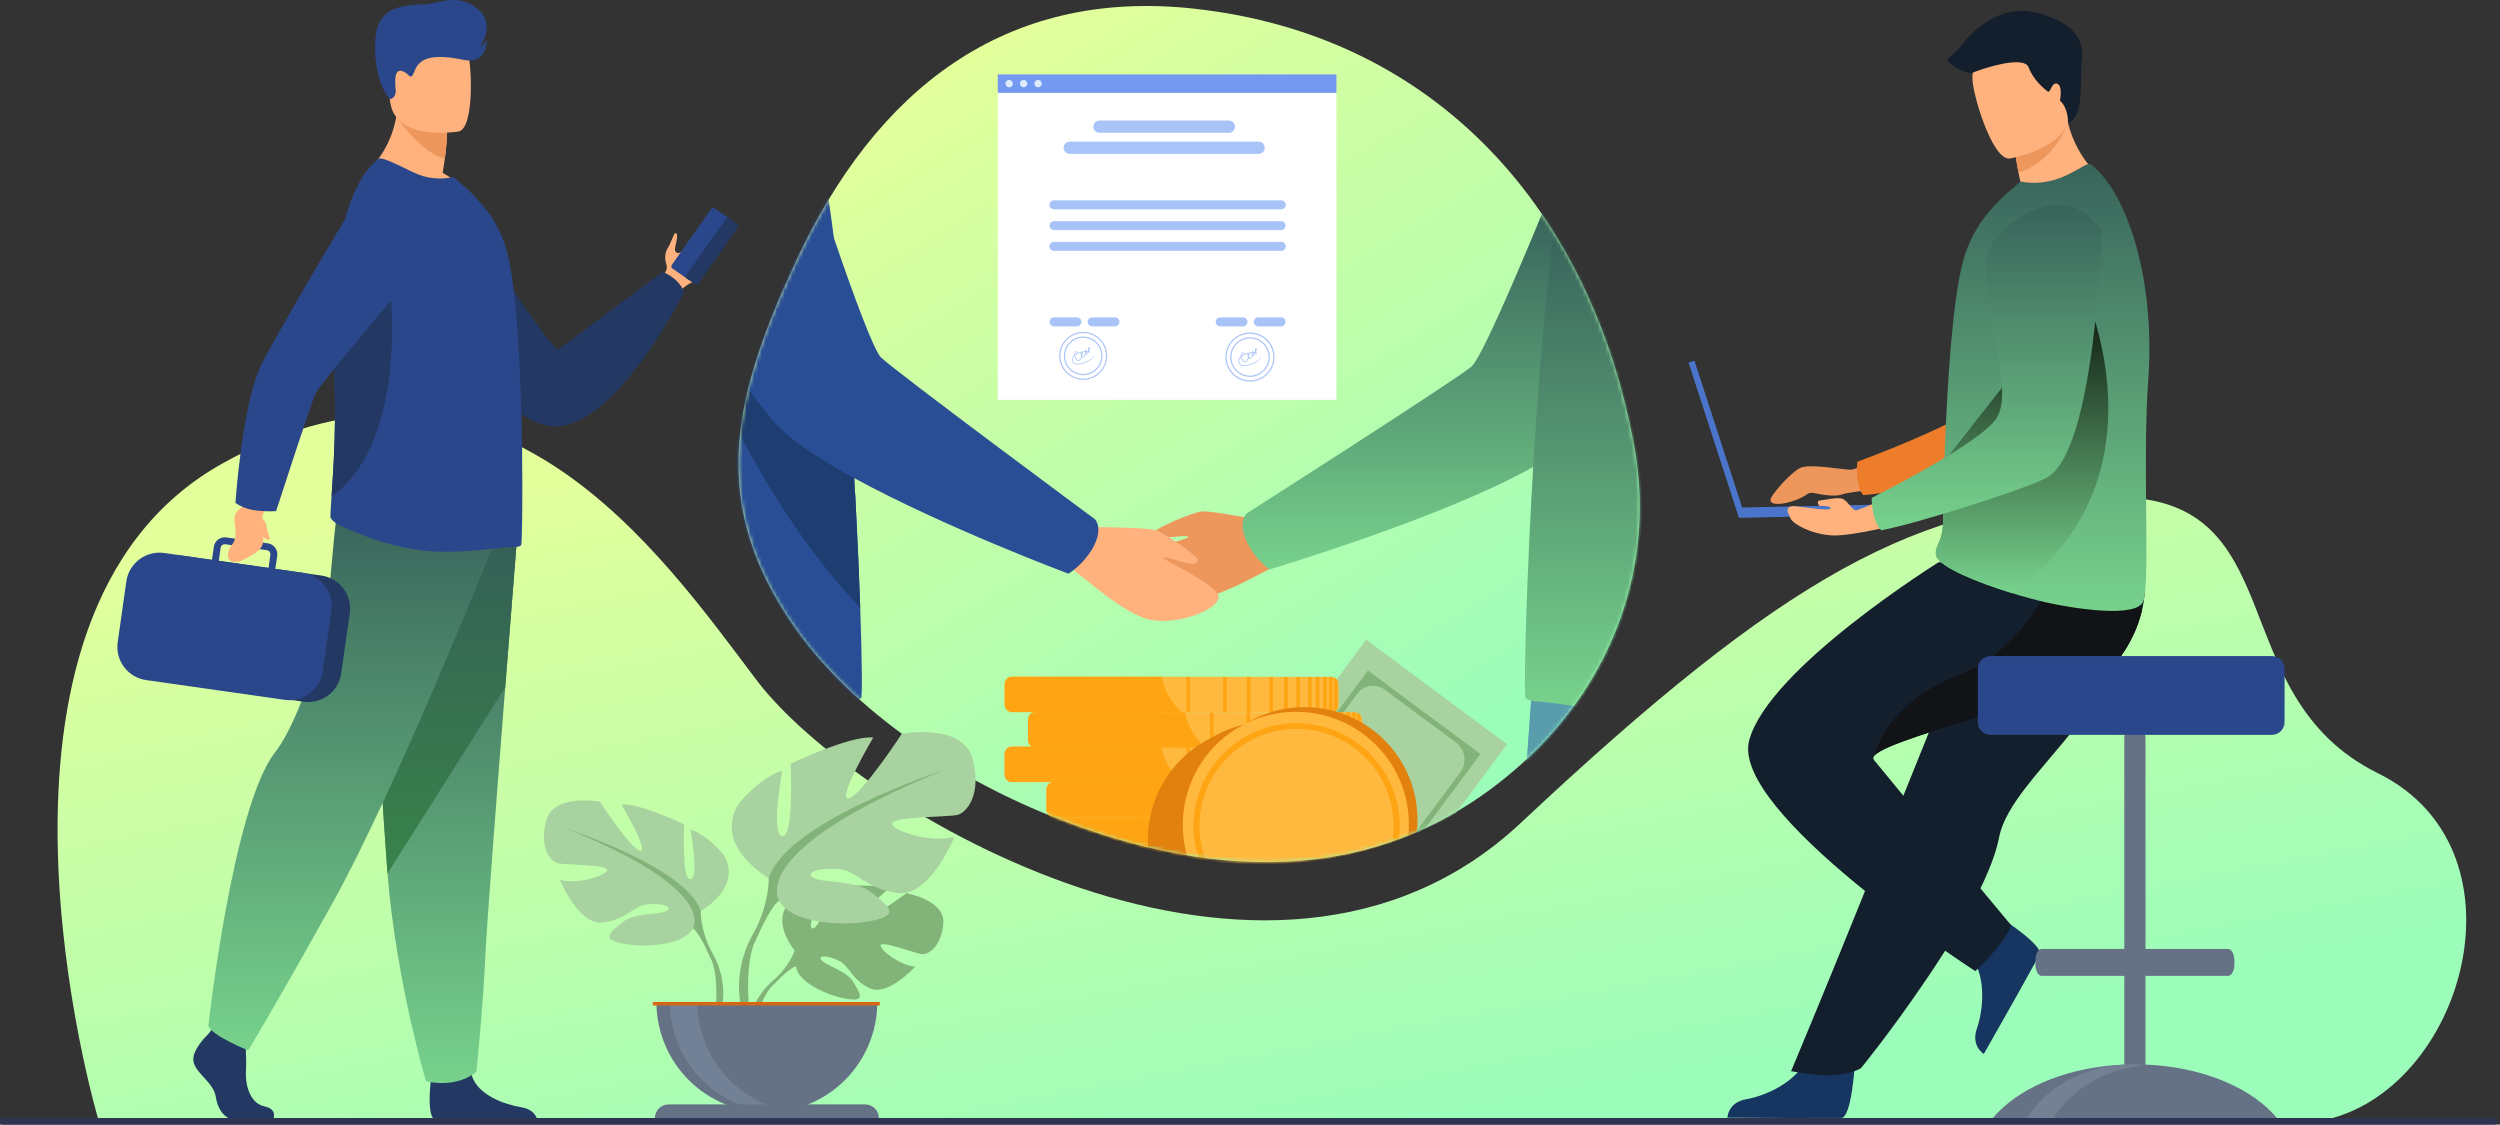 <svg width="658" height="296" viewBox="0 0 658 296" fill="none" xmlns="http://www.w3.org/2000/svg">
<rect x="0" y="0" width="658" height="296" fill="#333333" stroke="none"/>
<path d="M401.447 200.182C365.827 232.923 321.516 232.857 276.439 214.706C250.059 204.088 222.156 185.66 206.989 161.911C186.463 130.225 193.629 102.968 209.45 68.879C230.445 23.604 264.44 -3.236 314.445 2.301C378.624 9.394 419.142 56.062 430.229 118.032C435.812 149.248 424.031 179.426 401.447 200.182Z" fill="url(#paint0_linear_23_178)"/>
<path d="M25.823 294.455C25.823 294.455 -13.411 162.06 58.589 121.958C130.588 81.855 173.99 145.839 199.305 179.234C224.621 212.629 333.981 278.745 400.296 216.568C470.156 151.062 504.818 132.472 554.661 130.889C604.505 129.306 583.935 182.816 625.87 203.513C667.804 224.21 647.453 290.552 608.574 295.339L25.823 294.455Z" fill="url(#paint1_linear_23_178)"/>
<path d="M488.169 280.402C488.169 280.402 487.323 294.037 484.685 294.232C484.332 294.257 471.299 294.257 471.299 294.257L454.66 294.161C454.66 294.161 454.769 290.154 459.632 289.308C464.495 288.462 472.637 285.042 475.582 278.619C478.684 271.866 488.169 280.402 488.169 280.402Z" fill="#163560"/>
<path d="M497.048 119.151C497.048 119.151 489.193 123.617 486.995 123.617C484.798 123.617 476.165 121.948 473.757 123.176C471.35 124.405 466.996 129.352 466.18 130.965C464.71 133.87 472.095 132.586 475.587 130.114C475.836 129.935 476.12 129.811 476.42 129.749C476.721 129.687 477.031 129.689 477.33 129.754C479.137 130.147 482.905 130.831 484.707 130.16C487.145 129.255 499.99 128.255 499.99 128.255L497.048 119.151Z" fill="#ED975D"/>
<path d="M556.81 58.347C556.81 58.347 548.668 116.193 535.194 121.375C528.542 123.931 499.139 129.734 490.442 130.309C490.442 130.309 488.311 128.582 488.83 121.55C488.83 121.55 519.635 110.245 524.011 104.098C530.524 94.948 519.969 66.718 528.142 58.124C536.314 49.529 550.069 45.839 556.81 58.347Z" fill="#ED7D2B"/>
<path d="M554.066 180.222C551.678 184.191 549.02 187.992 546.111 191.597C537.361 202.641 527.835 211.745 526.175 220.352C525.797 222.224 525.282 224.065 524.634 225.861C523.943 227.834 523.086 229.914 522.1 232.049C518.385 240.112 512.833 249.147 507.286 257.362C497.702 271.546 489.856 281.086 489.856 281.086C489.856 281.086 487.342 283.046 480.153 283.044C478.151 283.044 471.416 281.947 471.416 281.947C472.077 280.29 480.032 261.43 489.674 237.485L501.772 207.439C502.309 206.106 502.843 204.782 503.373 203.464C504.602 200.425 505.811 197.408 506.992 194.48C516.046 171.984 523.261 154.073 523.261 154.073C523.261 154.073 559.456 140.367 563.216 149.248C566.313 156.571 563.786 163.744 554.066 180.222Z" fill="#131F2D"/>
<path d="M526.446 241.449C526.446 241.449 537.944 248.836 536.836 251.234C536.687 251.554 530.334 262.927 530.334 262.927L522.138 277.403C522.138 277.403 518.69 275.354 520.321 270.695C521.953 266.037 522.937 257.271 518.76 251.564C514.359 245.566 526.446 241.449 526.446 241.449Z" fill="#163560"/>
<path d="M519.914 255.609C519.914 255.609 528.005 248.096 529.272 243.45C529.272 243.45 499.663 207.988 493.242 200.042C492.946 199.678 493.022 199.282 493.412 198.837C498.26 193.373 552.132 182.263 559.174 171.313C561.273 168.101 562.812 164.556 563.723 160.829C565.32 154.147 564.058 149.532 564.058 149.532L510.254 147.977C510.254 147.977 465.458 175.865 460.385 194.862C455.311 213.86 519.914 255.609 519.914 255.609Z" fill="#131F2D"/>
<path d="M493.412 198.834C498.26 193.37 552.132 182.261 559.175 171.311C561.273 168.098 562.812 164.553 563.723 160.827V154.02L540.855 150.426C540.855 150.426 534.371 170.371 515.175 177.851C497.183 184.855 493.769 197.287 493.412 198.834Z" fill="#111316"/>
<path d="M524.977 54.699C535.873 57.513 553.906 47.432 553.906 47.432C553.906 47.432 546.899 42.726 544.302 32.386C544.17 31.864 544.049 31.332 543.947 30.782C542.807 30.529 540.653 30.083 538.357 29.6L530.042 37.057C530.042 37.057 530.233 40.147 531.272 45.461C531.452 46.388 531.661 47.382 531.897 48.443C529.227 50.088 526.882 52.208 524.977 54.699Z" fill="#FFB27D"/>
<path d="M565.429 99.796C563.87 120.757 565.935 152.635 564.162 158.154C562.641 162.916 545.242 160.087 538.301 158.496C535.731 157.906 532.619 157.067 529.404 156.072C520.438 153.286 510.669 149.334 509.62 146.393C509.581 146.282 509.549 146.169 509.523 146.054C509.435 145.647 509.442 145.224 509.544 144.82C509.893 143.323 511.239 141.7 511.396 137.981C511.574 133.837 511.548 128.956 511.703 123.705C511.703 123.115 511.721 122.472 511.784 121.882V121.666V121.332C511.936 115.478 512.243 109.323 512.597 103.218C512.823 99.386 513.084 95.589 513.385 91.952C514.166 82.564 515.22 74.221 516.614 68.934C518.895 60.322 523.92 54.719 528.494 50.605L531.803 47.769C535.496 48.574 539.859 48.04 543.808 46.17C548.083 44.144 549.557 42.69 550.302 43.237C560.173 50.851 567.271 74.172 565.429 99.796Z" fill="url(#paint2_linear_23_178)"/>
<path d="M529.396 156.072C520.43 153.286 510.661 149.334 509.612 146.393C509.574 146.282 509.542 146.169 509.516 146.054C509.516 145.644 509.516 145.233 509.536 144.82C509.886 143.323 511.231 141.7 511.389 137.981C511.566 133.837 511.541 128.956 511.695 123.705C511.695 123.115 511.713 122.472 511.776 121.882V121.666V121.332L548.014 75.173C548.014 75.173 572.4 125.891 529.396 156.072Z" fill="url(#paint3_linear_23_178)"/>
<path d="M530.042 37.056C530.042 37.056 530.233 40.147 531.272 45.461C539.381 42.837 543.073 35.506 544.302 32.398C544.17 31.877 544.049 31.345 543.947 30.795C542.807 30.542 540.653 30.096 538.357 29.612L530.042 37.056Z" fill="#ED975D"/>
<path d="M528.95 41.727C528.95 41.727 546.656 38.774 544.644 27.783C542.632 16.793 543.567 9.006 532.179 10.427C520.79 11.848 519.366 16.443 519.143 20.275C518.92 24.108 524.298 42.214 528.95 41.727Z" fill="#FFB27D"/>
<path d="M502.74 132.629L458.542 133.572L445.976 94.918L444.417 95.425L457.698 136.289L502.798 135.327L502.74 132.629Z" fill="#4A75CB"/>
<path d="M501.896 137.477C501.896 137.477 487.403 141.297 481.978 140.909C476.552 140.522 472.024 137.926 471.335 136.576C470.645 135.225 469.216 132.837 472.916 133.283C476.616 133.728 481.664 134.509 481.821 133.789C481.978 133.07 478.805 133.146 478.805 133.146C478.805 133.146 477.847 131.753 479.058 131.702C480.27 131.651 483.79 130.689 485.097 131.35C486.405 132.011 487.614 134.417 488.569 134.316C489.524 134.215 500.695 129.288 500.695 129.288L501.896 137.477Z" fill="#FFB27D"/>
<path d="M553.217 60.72C553.217 60.72 551.504 119.113 538.674 125.747C532.338 129.022 503.761 138.022 495.181 139.559C495.181 139.559 492.872 138.078 492.611 131.031C492.611 131.031 521.981 116.4 525.653 109.807C531.119 99.997 517.514 73.101 524.688 63.661C531.862 54.22 545.136 49.033 553.217 60.72Z" fill="url(#paint4_linear_23_178)"/>
<path d="M544.302 32.386C544.302 32.386 544.505 28.614 542.178 26.453C542.178 26.453 542.989 22.672 541.492 22.049C539.994 21.425 539.682 24.604 538.998 24.105C538.314 23.606 535.255 21.238 533.948 17.748C532.64 14.257 520.654 18.485 519.25 19.113C517.846 19.741 513.363 17.436 512.491 15.567C512.491 15.567 514.985 13.573 516.107 12.076C517.23 10.579 525.086 0.483 536.061 3.35C547.036 6.217 548.534 11.456 547.91 15.941C547.287 20.427 548.797 30.879 544.302 32.386Z" fill="#131F2D"/>
<path d="M656.53 294.257H0.745C0.334 294.257 0 294.591 0 295.002V295.255C0 295.667 0.334 296 0.745 296H656.53C656.942 296 657.275 295.667 657.275 295.255V295.002C657.275 294.591 656.942 294.257 656.53 294.257Z" fill="#2E3552"/>
<path d="M209.173 250.18C209.173 250.18 202.096 241.928 208.738 236.687C208.738 236.687 213.588 233.751 217.544 233.989C217.544 233.989 211.938 243.382 213.742 244.316C215.547 245.251 219.231 233.399 219.231 233.399C219.231 233.399 230.27 232.33 233.82 234.038C233.82 234.038 224.386 241.756 226.372 242.214C228.359 242.673 238.551 235.099 238.551 235.099C238.551 235.099 248.825 236.847 248.277 243.111C247.73 249.375 244.19 251.308 242.634 251.143C241.078 250.978 231.991 247.503 231.778 248.777C231.565 250.051 237.059 254.215 240.901 254.41C240.901 254.41 233.658 262.395 228.843 260.089C224.028 257.784 223.618 254.134 220.617 252.764C217.617 251.394 215.042 251.396 216.294 252.794C217.546 254.193 222.964 255.55 224.68 258.582C226.395 261.614 227.936 263.664 222.956 262.914C217.977 262.164 209.88 258.524 209.526 254.352L209.173 250.18Z" fill="#82B378"/>
<path d="M243.239 243.278C243.239 243.278 215.336 242.204 209.173 250.18C209.173 250.18 207.81 254.261 203.618 257.975L202.965 259.748C202.965 259.748 207.8 254.651 209.53 254.342C209.53 254.352 206.824 244.469 243.239 243.278Z" fill="#82B378"/>
<path d="M203.618 257.974C203.618 257.974 197.628 262.402 197.212 270.315L198.299 270.411C198.299 270.411 200.213 262.232 203.669 259.033C207.126 255.834 203.618 257.974 203.618 257.974Z" fill="#82B378"/>
<path d="M184.43 239.803C184.43 239.803 195.689 233.501 190.433 224.949C190.433 224.949 186.232 219.698 181.729 218.346C181.729 218.346 184.131 231.099 181.729 231.401C179.326 231.702 180.076 216.996 180.076 216.996C180.076 216.996 168.219 211.296 163.567 211.745C163.567 211.745 170.916 224.199 168.518 223.903C166.121 223.607 157.875 211 157.875 211C157.875 211 145.711 208.751 143.765 215.952C141.819 223.153 144.966 226.753 146.768 227.204C148.57 227.654 160.125 227.505 159.826 229.005C159.527 230.504 151.717 232.905 147.369 231.555C147.369 231.555 152.183 243.407 158.476 242.807C164.768 242.207 166.732 238.306 170.639 237.994C174.547 237.683 177.393 238.754 175.442 239.795C173.49 240.836 166.886 240.14 163.734 242.817C160.581 245.494 158.03 247.146 163.883 248.347C169.737 249.547 180.246 248.797 182.347 244.294L184.43 239.803Z" fill="#A8D29F"/>
<path d="M149.307 218.196C149.307 218.196 180.826 228.399 184.43 239.803C184.43 239.803 184.28 244.904 187.433 250.755V253.005C187.433 253.005 184.138 245.353 182.329 244.304C182.329 244.304 189.384 234.4 149.307 218.196Z" fill="#82B378"/>
<path d="M187.433 250.756C187.433 250.756 192.293 258.134 189.521 267.116L188.272 266.779C188.272 266.779 189.486 256.888 186.941 251.911C184.397 246.933 187.433 250.756 187.433 250.756Z" fill="#82B378"/>
<path d="M202.341 231.112C202.341 231.112 187.501 222.804 194.425 211.532C194.425 211.532 199.967 204.609 205.902 202.829C205.902 202.829 202.736 219.64 205.902 220.035C209.067 220.43 208.078 201.038 208.078 201.038C208.078 201.038 223.709 193.522 229.844 194.115C229.844 194.115 220.148 210.531 223.313 210.134C226.479 209.736 237.363 193.125 237.363 193.125C237.363 193.125 253.388 190.159 255.96 199.652C258.533 209.146 254.379 213.893 252.005 214.485C249.63 215.078 234.395 214.881 234.79 216.859C235.186 218.837 245.474 222.001 251.212 220.22C251.212 220.22 244.876 235.846 236.569 235.053C228.263 234.261 225.688 229.121 220.544 228.721C215.399 228.321 211.639 229.709 214.208 231.094C216.778 232.48 225.488 231.548 229.644 235.079C233.8 238.61 237.162 240.786 229.446 242.366C221.73 243.947 207.878 242.961 205.119 237.027L202.341 231.112Z" fill="#A8D29F"/>
<path d="M248.64 202.631C248.64 202.631 207.08 216.081 202.341 231.112C202.341 231.112 202.539 237.837 198.383 245.55V248.516C198.383 248.516 202.737 238.43 205.111 237.044C205.111 237.044 195.811 223.992 248.64 202.631Z" fill="#82B378"/>
<path d="M198.383 245.55C198.383 245.55 191.974 255.274 195.623 267.116L197.273 266.673C197.273 266.673 195.672 253.633 199.024 247.072C202.377 240.512 198.383 245.55 198.383 245.55Z" fill="#82B378"/>
<path d="M201.84 292.791C209.549 292.791 216.943 289.729 222.394 284.28C227.846 278.831 230.908 271.441 230.908 263.735H172.771C172.771 271.441 175.833 278.831 181.285 284.28C186.736 289.729 194.13 292.791 201.84 292.791Z" fill="#657285"/>
<path d="M208.993 292.568C204.902 293.079 200.75 292.714 196.81 291.499C192.871 290.284 189.235 288.246 186.144 285.519C183.053 282.792 180.577 279.44 178.88 275.684C177.184 271.929 176.305 267.855 176.303 263.735H183.525C183.526 270.817 186.115 277.656 190.804 282.965C195.494 288.275 201.962 291.689 208.993 292.568Z" fill="#738196"/>
<path d="M231.311 294.27H172.37C172.37 293.319 172.748 292.407 173.42 291.735C174.093 291.062 175.005 290.684 175.956 290.683H227.723C228.194 290.683 228.661 290.776 229.096 290.956C229.531 291.137 229.927 291.401 230.26 291.734C230.593 292.067 230.858 292.462 231.038 292.897C231.218 293.333 231.311 293.799 231.311 294.27Z" fill="#657285"/>
<path d="M231.57 263.735H171.815V264.626H231.57V263.735Z" fill="#D86713"/>
<path d="M597.855 292.687C590.942 285.627 578.761 280.767 564.691 280.197V256.852H586.429C586.969 256.852 587.443 256.381 587.754 255.657C587.986 255.078 588.101 254.459 588.094 253.836V252.785C588.094 251.125 587.334 249.768 586.429 249.768H564.691V194.168C564.688 193.43 564.393 192.724 563.871 192.202C563.349 191.68 562.642 191.385 561.904 191.382C561.166 191.386 560.459 191.681 559.937 192.203C559.415 192.724 559.12 193.431 559.116 194.168V249.768H537.379C536.464 249.768 535.714 251.125 535.714 252.785V253.836C535.706 254.478 535.829 255.115 536.076 255.708C536.38 256.404 536.852 256.852 537.379 256.852H559.116V280.197C545.047 280.767 532.865 285.627 525.952 292.687C525.446 293.193 524.977 293.723 524.533 294.257H599.289C598.833 293.723 598.357 293.201 597.855 292.687Z" fill="#657285"/>
<path d="M564.691 280.298C554.874 281.207 546.446 285.944 541.552 292.687C541.18 293.193 540.83 293.723 540.501 294.257H533.585C533.914 293.723 534.262 293.201 534.634 292.687C540.085 285.164 549.958 280.138 561.242 280.138C562.4 280.138 563.556 280.194 564.691 280.298Z" fill="#748195"/>
<path d="M597.947 172.683H523.918C522.066 172.683 520.565 174.184 520.565 176.035V190.062C520.565 191.913 522.066 193.413 523.918 193.413H597.947C599.798 193.413 601.299 191.913 601.299 190.062V176.035C601.299 174.184 599.798 172.683 597.947 172.683Z" fill="#2B478B"/>
<path d="M188.158 65.994C186.916 69.33 184.765 73.203 182.507 74.165C179.947 75.257 178.878 76.797 178.878 76.797L176.813 75.599L174.337 74.165C174.337 74.165 174.395 73.889 174.517 73.443C174.638 72.997 174.821 72.379 175.072 71.695C175.294 71.38 175.438 71.016 175.489 70.633C175.54 70.251 175.498 69.862 175.366 69.499C174.902 68.278 174.993 66.389 175.786 65.239C176.579 64.089 177.342 61.254 177.813 61.338C178.969 61.536 177.246 65.431 177.74 66.151C178.186 66.804 178.754 66.579 178.85 66.531H178.868C182.109 65.107 186.037 57.432 187.775 58.468C188.436 58.84 188.687 64.573 188.158 65.994Z" fill="#FFB27D"/>
<path d="M176.952 70.639L181.006 73.489C181.075 73.537 181.152 73.571 181.234 73.589C181.315 73.608 181.4 73.61 181.482 73.595C181.564 73.581 181.643 73.551 181.714 73.506C181.784 73.461 181.845 73.403 181.893 73.334L192.283 58.552C192.38 58.413 192.418 58.242 192.389 58.075C192.36 57.909 192.266 57.761 192.129 57.663L188.074 54.813C187.936 54.717 187.765 54.678 187.599 54.708C187.432 54.736 187.285 54.83 187.187 54.968L176.797 69.753C176.749 69.821 176.715 69.898 176.697 69.98C176.678 70.061 176.676 70.146 176.691 70.228C176.705 70.31 176.735 70.389 176.78 70.46C176.825 70.53 176.883 70.591 176.952 70.639Z" fill="#2B478B"/>
<path d="M180.672 73.248L183.051 74.92C183.156 74.99 183.283 75.016 183.407 74.993C183.53 74.97 183.64 74.9 183.713 74.799L194.283 59.765C194.356 59.66 194.386 59.531 194.364 59.404C194.342 59.278 194.271 59.165 194.166 59.091L191.786 57.42C191.681 57.347 191.55 57.318 191.424 57.34C191.297 57.363 191.184 57.434 191.11 57.539L180.54 72.572C180.504 72.625 180.479 72.685 180.466 72.747C180.454 72.81 180.453 72.875 180.466 72.938C180.478 73 180.502 73.06 180.538 73.114C180.573 73.167 180.619 73.213 180.672 73.248Z" fill="#233862"/>
<path d="M118.741 49.425C118.741 49.425 139.386 85.422 146.87 92.046L174.337 71.576C174.337 71.576 178.32 72.8 180.066 76.797C180.066 76.797 163.389 110.764 146.966 112.203C130.542 113.642 107.505 71.505 107.505 71.505L118.741 49.425Z" fill="#233862"/>
<path d="M72.014 294.257H60.086C58.584 293.442 57.246 291.575 56.822 288.794C56.239 284.951 51.931 282.856 50.994 279.713C50.056 276.569 54.838 272.152 54.838 272.152L55.636 271.121L56.468 270.054L64.387 271.919C64.387 271.919 64.582 273.803 64.701 276.205C64.787 277.937 64.833 279.938 64.736 281.694C64.503 285.883 65.907 290.397 69.632 291.213C72.392 291.813 72.268 293.447 72.014 294.257Z" fill="#233862"/>
<path d="M141.251 294.257H113.969C112.656 292.656 113.14 286.749 113.338 284.822C113.378 284.434 113.406 284.206 113.406 284.206C113.406 284.206 122.724 276.759 124.004 282.461C124.042 282.641 124.09 282.816 124.141 282.988C125.753 288.322 132.985 290.746 137.161 291.423C139.873 291.876 140.886 293.274 141.251 294.257Z" fill="#233862"/>
<path d="M136.051 142.037C136.051 142.037 134.637 159.679 132.975 180.885C130.714 209.693 127.998 245.079 127.729 251.781C127.265 263.433 125.398 282.043 125.398 282.043C125.398 282.043 120.976 286.466 112.127 284.601C112.127 284.601 104.238 258.02 101.99 229.889C101.955 229.428 101.922 228.962 101.886 228.498C99.791 199.875 96.532 139.59 96.532 139.59L136.051 142.037Z" fill="url(#paint5_linear_23_178)"/>
<path d="M136.051 142.037C136.051 142.037 134.637 159.679 132.975 180.885L101.985 229.899C101.95 229.438 101.917 228.972 101.881 228.508C99.786 199.885 96.527 139.6 96.527 139.6L136.051 142.037Z" fill="url(#paint6_linear_23_178)"/>
<path d="M129.592 144.131C129.592 144.131 104.093 208.034 87.328 238.05C70.562 268.066 65.322 276.455 65.322 276.455C65.322 276.455 55.717 272.615 54.843 269.996C54.843 269.996 61.254 212.031 72.483 197.899C78.818 189.915 86.279 165.953 86.628 157.574C86.978 149.195 88.909 132.611 88.909 132.611L129.592 144.131Z" fill="url(#paint7_linear_23_178)"/>
<path d="M123.244 50.988C113.28 54.132 96.033 45.651 96.033 45.651C96.033 45.651 105.219 38.759 104.737 24.43L112.444 30.636L117.677 34.85C117.603 37.139 117.404 39.422 117.081 41.69C116.932 42.834 116.744 44.114 116.506 45.509C119.069 46.907 121.353 48.764 123.244 50.988Z" fill="#FFB27D"/>
<path d="M117.684 34.85C117.611 37.139 117.412 39.422 117.089 41.69C111.291 40.697 104.715 31.327 104.715 31.327C107.667 30.476 110.252 30.314 112.451 30.636L117.684 34.85Z" fill="#ED975D"/>
<path d="M120.73 34.615C120.73 34.615 104.273 37.348 102.738 27.077C101.202 16.805 98.017 10.24 108.45 8.061C118.883 5.883 121.528 9.493 122.879 12.796C124.23 16.099 124.972 33.637 120.73 34.615Z" fill="#FFB27D"/>
<path d="M137.151 143.506C136.862 143.761 136.49 143.903 136.105 143.906C132.364 143.856 121.452 145.933 112.221 144.985C104.436 144.225 97.548 141.933 90.148 138.617C89.168 138.177 86.905 136.971 86.955 135.874C86.988 134.673 87.11 132.928 87.26 130.735C87.782 123.1 88.694 109.964 87.804 94.827C87.645 92.008 87.551 89.209 87.551 86.455C87.475 65.938 91.547 47.873 99.73 41.763C100.429 41.256 104.72 43.359 108.663 45.309C112.304 47.105 115.948 47.303 119.39 46.606L122.831 49.646C127.022 53.536 131.614 58.823 133.608 66.852C135.306 73.692 136.302 86.004 136.852 98.768C137.106 104.554 137.303 110.39 137.359 115.927V116.124C137.407 116.674 137.407 117.272 137.407 117.821C137.592 132.044 137.402 143.306 137.151 143.506Z" fill="#2B478B"/>
<path d="M87.26 130.735C87.781 123.1 88.694 109.964 87.804 94.827C87.645 92.008 87.551 89.209 87.551 86.455C90.964 78.19 93.752 72.197 93.752 72.197H102.343C102.343 72.197 108.637 115.202 87.26 130.735Z" fill="#233862"/>
<path d="M84.629 151.487L47.986 146.267C45.687 145.946 43.355 146.548 41.498 147.94C39.642 149.333 38.412 151.403 38.077 153.699L35.815 169.573C35.494 171.87 36.097 174.201 37.49 176.056C38.883 177.911 40.953 179.14 43.25 179.475L79.893 184.693C82.192 185.013 84.524 184.412 86.38 183.019C88.237 181.627 89.467 179.556 89.801 177.261L92.064 161.389C92.384 159.092 91.782 156.761 90.389 154.906C88.996 153.051 86.925 151.822 84.629 151.487Z" fill="#233862"/>
<path d="M86.695 156.219C86.177 154.917 85.356 153.757 84.301 152.836C83.246 151.914 81.985 151.257 80.625 150.92C80.346 150.851 80.064 150.796 79.779 150.755L72.465 149.712L72.972 146.287C73.08 145.526 72.881 144.753 72.419 144.139C71.957 143.524 71.27 143.118 70.509 143.009L68.606 142.736L60.943 141.644L59.562 141.449C58.801 141.341 58.028 141.54 57.413 142.001C56.798 142.462 56.392 143.148 56.283 143.909L55.796 147.336L43.202 145.54C40.894 145.218 38.553 145.822 36.69 147.22C34.826 148.618 33.592 150.695 33.255 153L30.974 169.059C30.652 171.365 31.256 173.704 32.655 175.566C34.053 177.428 36.132 178.661 38.437 178.996L74.999 184.206C75.631 184.298 76.271 184.318 76.908 184.267C77.893 184.193 78.859 183.95 79.761 183.548C81.131 182.946 82.325 182.007 83.23 180.817C84.136 179.627 84.724 178.226 84.938 176.746L87.219 160.69C87.439 159.179 87.258 157.637 86.695 156.219ZM58.072 144.167C58.114 143.883 58.267 143.628 58.496 143.456C58.726 143.284 59.014 143.209 59.298 143.248L60.925 143.478L66.954 144.339L70.248 144.808C70.389 144.828 70.524 144.875 70.647 144.947C70.769 145.02 70.876 145.115 70.962 145.229C71.047 145.343 71.109 145.472 71.145 145.61C71.18 145.747 71.188 145.891 71.168 146.031L70.681 149.456L57.593 147.589L58.072 144.167Z" fill="#2B478B"/>
<path d="M69.075 136.401C69.075 136.203 69.098 136.003 69.113 135.798C69.189 134.785 71.112 132.211 71.112 132.211L66.297 129.709L64.387 132.865C61.5 135.16 61.447 135.2 61.974 139.592C62.43 143.392 59.947 143.448 59.998 146.178C60.048 148.909 63.563 147.561 63.563 147.561C68.996 145.011 69.445 143.726 69.278 141.143C69.784 141.872 70.37 142.298 70.861 141.981C71.292 141.7 70.43 140.585 70.055 138.007C69.992 137.617 69.536 136.966 69.075 136.401Z" fill="#FFB27D"/>
<path d="M66.219 134.174C68.348 134.541 70.512 134.661 72.668 134.534C72.668 134.534 81.852 106.164 83.035 103.581C84.219 100.997 110.318 70.325 110.318 70.325L99.444 43.136C99.444 43.136 71.214 90.262 68.348 96.886C63.611 107.829 61.967 132.368 61.967 132.368C63.252 133.244 64.697 133.857 66.219 134.174Z" fill="#2B478B"/>
<path d="M102.715 26.086C102.715 26.086 104.395 25.805 104.142 23.48C103.889 21.154 103.871 18.115 105.764 18.682C107.657 19.25 107.748 20.762 108.526 19.878C109.304 18.994 109.306 15.273 114.935 15.02C120.563 14.766 122.849 16.719 125.467 15.569C128.084 14.419 128.216 10.46 128.216 10.46C128.216 10.46 127.474 11.874 126.348 12.322C126.348 12.322 130.715 6.354 125.659 2.261C120.604 -1.832 115.449 0.847 112.525 1.025C106.078 1.415 101.914 1.8 99.809 6.035C97.703 10.27 98.567 22.013 102.715 26.086Z" fill="#2B478B"/>
<mask id="mask0_23_178" style="mask-type:luminance" maskUnits="userSpaceOnUse" x="194" y="1" width="238" height="226">
<path d="M401.447 200.182C365.827 232.923 321.516 232.857 276.439 214.706C250.059 204.088 222.156 185.66 206.989 161.911C186.463 130.225 193.629 102.968 209.45 68.879C230.445 23.604 264.44 -3.236 314.445 2.301C378.624 9.394 419.142 56.062 430.229 118.032C435.812 149.248 424.031 179.426 401.447 200.182Z" fill="white"/>
</mask>
<g mask="url(#mask0_23_178)">
<path d="M335.8 137.698C335.8 137.698 319.146 134.346 316.364 134.612C313.581 134.878 303.947 139.205 303.835 139.998C303.724 140.79 304.205 141.421 305.893 141.492C307.58 141.563 313.105 140.704 312.77 141.383C312.436 142.062 296.552 145.621 296.458 148.835C296.364 152.05 305.272 157.794 312.677 158C320.081 158.205 334.386 149.243 335.628 149.101C346.165 147.903 335.8 137.698 335.8 137.698Z" fill="#ED975D"/>
<path d="M426.765 100.701C420.26 108.806 414.837 115.078 411.978 117.36C409.698 119.174 406.831 121.03 403.537 122.89C379.792 136.282 334.128 149.874 334.128 149.874L334.037 149.808C331.645 147.987 329.695 145.649 328.335 142.969C326.596 139.453 326.954 137.27 327.471 136.13C327.628 135.749 327.862 135.404 328.157 135.116C328.157 135.116 382.894 100.161 387.258 96.519C389.741 94.452 398.73 73.537 406.051 55.803C407.075 57.288 408.066 58.794 409.026 60.322C416.707 72.501 422.634 86.111 426.765 100.701Z" fill="url(#paint8_linear_23_178)"/>
<path d="M427.14 162.607C426.802 163.585 426.44 164.557 426.055 165.523C424.277 170.051 422.139 174.429 419.662 178.616C418.192 181.108 416.605 183.532 414.903 185.888C411.056 191.213 406.681 196.135 401.844 200.579C401.87 200.212 401.897 199.847 401.923 199.483C401.963 198.92 402.004 198.358 402.042 197.803C402.131 196.572 402.216 195.363 402.295 194.176C402.331 193.715 402.361 193.259 402.394 192.806C402.604 189.87 402.802 187.086 402.987 184.475C403.04 183.715 403.094 182.988 403.144 182.263L403.19 181.622C403.223 181.197 403.251 180.776 403.279 180.356C403.306 179.935 403.334 179.596 403.36 179.239V179.127C403.388 178.753 403.413 178.383 403.438 178.015C403.484 177.397 403.527 176.794 403.567 176.204C403.593 175.835 403.618 175.475 403.646 175.115C403.683 174.558 403.721 174.015 403.76 173.486C403.76 173.36 403.778 173.233 403.788 173.104C403.806 172.851 403.823 172.597 403.841 172.344C403.841 172.22 403.859 172.091 403.866 171.977C403.868 171.962 403.868 171.946 403.866 171.931C403.902 171.458 403.932 170.994 403.965 170.546C403.967 170.522 403.967 170.498 403.965 170.475C403.988 170.148 404.011 169.826 404.034 169.515C404.034 169.408 404.049 169.307 404.054 169.206C404.069 169.025 404.082 168.848 404.092 168.674L404.122 168.251C404.191 167.273 404.257 166.379 404.312 165.578C404.312 165.464 404.328 165.35 404.335 165.242C404.343 165.133 404.353 165.016 404.358 164.905C404.373 164.694 404.388 164.489 404.401 164.294C404.503 162.878 404.573 161.847 404.617 161.242C404.617 161.181 404.617 161.123 404.617 161.067C404.617 161.052 404.617 161.034 404.617 161.017C404.617 160.999 404.617 160.91 404.617 160.867C404.632 160.697 404.637 160.614 404.637 160.614L427.14 162.607Z" fill="#6BB7BF"/>
<path d="M427.14 162.607C426.802 163.585 426.44 164.557 426.055 165.523C424.277 170.051 422.139 174.429 419.662 178.616C418.192 181.108 416.605 183.532 414.903 185.888C411.056 191.213 406.681 196.135 401.844 200.579C401.87 200.212 401.897 199.847 401.923 199.483C401.963 198.92 402.004 198.358 402.042 197.803C402.131 196.572 402.216 195.363 402.295 194.176C402.331 193.715 402.361 193.259 402.394 192.806C402.604 189.87 402.802 187.086 402.987 184.475C403.04 183.715 403.094 182.988 403.144 182.263L403.19 181.622C403.223 181.197 403.251 180.776 403.279 180.356C403.306 179.935 403.334 179.596 403.36 179.239V179.127C403.388 178.753 403.413 178.383 403.438 178.015C403.484 177.397 403.527 176.794 403.567 176.204C403.593 175.835 403.618 175.475 403.646 175.115C403.683 174.558 403.721 174.015 403.76 173.486C403.76 173.36 403.778 173.233 403.788 173.104C403.806 172.851 403.823 172.597 403.841 172.344C403.841 172.22 403.859 172.091 403.866 171.977C403.868 171.962 403.868 171.946 403.866 171.931C403.902 171.458 403.932 170.994 403.965 170.546C403.967 170.522 403.967 170.498 403.965 170.475C403.988 170.148 404.011 169.826 404.034 169.515C404.034 169.408 404.049 169.307 404.054 169.206C404.069 169.025 404.082 168.848 404.092 168.674L404.122 168.251C404.191 167.273 404.257 166.379 404.312 165.578C404.312 165.464 404.328 165.35 404.335 165.242C404.343 165.133 404.353 165.016 404.358 164.905C404.373 164.694 404.388 164.489 404.401 164.294C404.503 162.878 404.573 161.847 404.617 161.242C404.617 161.181 404.617 161.123 404.617 161.067C404.617 161.052 404.617 161.034 404.617 161.017C404.617 160.999 404.617 160.91 404.617 160.867C404.632 160.697 404.637 160.614 404.637 160.614L427.14 162.607Z" fill="#599DAD"/>
<path d="M430.753 118.049C433.446 132.963 432.2 148.321 427.14 162.607C426.802 163.585 426.44 164.557 426.055 165.523C424.277 170.051 422.139 174.429 419.662 178.616C418.192 181.108 416.605 183.532 414.903 185.888C410.022 185.184 406.053 184.622 403.605 184.546C403.399 184.539 403.193 184.511 402.992 184.462C402.449 184.331 401.949 184.06 401.543 183.677C401.059 183.256 401.517 160.725 403.002 132.346C403.045 131.251 403.088 130.048 403.23 128.961V128.559C403.325 126.686 403.424 124.795 403.527 122.887C403.59 121.785 403.651 120.681 403.719 119.572C404.178 112.003 404.733 104.26 405.364 96.539C405.425 95.799 405.484 95.061 405.541 94.323C406.517 82.44 407.663 70.766 409.016 60.31C416.697 72.498 422.624 86.108 426.755 100.698C428.363 106.343 429.696 112.127 430.753 118.049Z" fill="url(#paint9_linear_23_178)"/>
<path d="M226.413 159.976C226.142 152.03 225.739 142.569 225.204 132.348C225.161 131.254 225.113 130.051 224.976 128.964L224.958 128.561C224.915 127.657 224.872 126.745 224.824 125.831C224.799 125.314 224.772 124.796 224.743 124.278C224.662 122.719 224.572 121.151 224.474 119.574C224.016 112.006 223.443 104.262 222.832 96.542C222.766 95.802 222.708 95.062 222.65 94.325C221.748 83.317 220.698 72.483 219.472 62.64L219.449 62.475C219.297 61.239 219.135 60.013 218.975 58.808C218.656 56.383 218.321 54.025 217.962 51.753C217.487 52.528 217.021 53.31 216.563 54.099C213.848 58.737 211.314 63.598 208.96 68.681C204.163 79.016 200.091 90.199 196.695 101.972L196.629 102.198C195.55 105.924 194.773 109.73 194.306 113.581C194.24 114.113 194.181 114.648 194.128 115.179C192.494 132.115 197.321 147.964 206.49 162.123C206.802 162.612 207.123 163.099 207.453 163.585C208.099 164.545 208.768 165.503 209.457 166.447C209.94 167.123 210.436 167.788 210.945 168.443C211.048 168.583 211.157 168.722 211.266 168.861C214.852 173.476 218.781 177.814 223.02 181.838C223.719 182.505 224.427 183.165 225.143 183.819C225.318 183.981 225.501 184.143 225.678 184.305C226.032 184.151 226.358 183.94 226.643 183.679C226.973 183.408 226.899 174.092 226.413 159.976Z" fill="#2A4E96"/>
<path d="M226.413 159.976C213.649 146.604 203.008 130.19 194.326 113.579C194.794 109.728 195.571 105.921 196.65 102.195L196.716 101.97C200.119 90.197 204.184 79.013 208.981 68.679C216.819 79.875 222.31 90.179 222.65 94.328C222.708 95.065 222.766 95.805 222.832 96.544C223.443 104.265 224.016 111.996 224.474 119.577C224.571 121.156 224.66 122.724 224.743 124.281C224.77 124.799 224.797 125.317 224.824 125.833C224.872 126.748 224.915 127.66 224.958 128.564L224.976 128.967C225.113 130.053 225.161 131.246 225.204 132.351C225.739 142.569 226.142 152.03 226.413 159.976Z" fill="#1E3D70"/>
<path d="M284.388 138.696C284.388 138.696 301.367 138.713 304.05 139.524C306.734 140.334 315.312 146.49 315.261 147.287C315.211 148.085 314.618 148.607 312.95 148.341C311.283 148.075 306.037 146.14 306.23 146.875C306.422 147.609 321.285 154.241 320.737 157.412C320.19 160.583 310.325 164.443 303.029 163.18C295.733 161.916 283.489 150.294 282.298 149.909C272.204 146.644 284.388 138.696 284.388 138.696Z" fill="#FFB27D"/>
<path d="M287.465 144.494C286.185 146.635 284.516 148.519 282.543 150.046C282.114 150.387 281.666 150.704 281.2 150.994C281.2 150.994 248.51 138.759 224.814 125.831C216.983 121.558 210.131 117.206 205.77 113.201C203.801 111.39 200.603 107.347 196.705 101.967C200.109 90.194 204.173 79.011 208.97 68.676C211.324 63.61 213.858 58.749 216.573 54.094C217.518 56.91 218.491 59.785 219.469 62.635C224.659 77.772 229.981 92.271 231.886 94.092C235.999 98.026 288.187 136.667 288.187 136.667C288.187 136.667 288.861 137.32 289.046 138.726C289.208 140.005 288.975 141.903 287.465 144.494Z" fill="#2A4E96"/>
<path d="M351.75 24.43H262.62V105.237H351.75V24.43Z" fill="white"/>
<path d="M351.75 19.581H262.62V24.427H351.75V19.581Z" fill="#739AF0"/>
<path d="M265.61 21.035C265.419 21.035 265.231 21.092 265.071 21.199C264.912 21.306 264.787 21.457 264.714 21.634C264.64 21.812 264.621 22.007 264.659 22.195C264.696 22.383 264.788 22.556 264.924 22.692C265.06 22.827 265.233 22.92 265.421 22.957C265.609 22.995 265.805 22.975 265.982 22.902C266.159 22.828 266.311 22.704 266.417 22.545C266.524 22.385 266.581 22.198 266.581 22.006C266.581 21.878 266.556 21.752 266.508 21.634C266.459 21.516 266.388 21.409 266.297 21.319C266.207 21.229 266.1 21.157 265.982 21.109C265.864 21.06 265.738 21.035 265.61 21.035Z" fill="#DDEBFD"/>
<path d="M269.409 21.035C269.217 21.035 269.029 21.092 268.87 21.199C268.71 21.306 268.586 21.457 268.512 21.634C268.439 21.812 268.42 22.007 268.457 22.195C268.495 22.383 268.587 22.556 268.723 22.692C268.858 22.827 269.031 22.92 269.22 22.957C269.408 22.995 269.603 22.975 269.78 22.902C269.958 22.828 270.109 22.704 270.216 22.545C270.323 22.385 270.38 22.198 270.38 22.006C270.38 21.878 270.355 21.752 270.306 21.634C270.258 21.516 270.186 21.409 270.096 21.319C270.006 21.229 269.899 21.157 269.781 21.109C269.663 21.06 269.537 21.035 269.409 21.035Z" fill="#DDEBFD"/>
<path d="M273.233 21.035C273.041 21.035 272.853 21.092 272.694 21.199C272.534 21.306 272.41 21.457 272.336 21.634C272.263 21.812 272.243 22.007 272.281 22.195C272.318 22.383 272.411 22.556 272.546 22.692C272.682 22.827 272.855 22.92 273.043 22.957C273.232 22.995 273.427 22.975 273.604 22.902C273.782 22.828 273.933 22.704 274.04 22.545C274.146 22.385 274.203 22.198 274.203 22.006C274.203 21.748 274.101 21.502 273.919 21.32C273.737 21.138 273.49 21.035 273.233 21.035Z" fill="#DDEBFD"/>
<path d="M289.385 34.957H323.436C323.864 34.955 324.275 34.785 324.578 34.482C324.881 34.179 325.052 33.769 325.053 33.341C325.052 32.913 324.881 32.502 324.578 32.199C324.275 31.897 323.864 31.726 323.436 31.725H289.385C288.957 31.726 288.547 31.897 288.244 32.2C287.942 32.502 287.772 32.913 287.771 33.341C287.772 33.769 287.942 34.179 288.244 34.482C288.547 34.785 288.957 34.955 289.385 34.957Z" fill="#A8C3F7"/>
<path d="M281.629 40.502H331.198C331.416 40.51 331.633 40.475 331.837 40.398C332.04 40.32 332.226 40.203 332.383 40.052C332.54 39.901 332.665 39.72 332.75 39.52C332.835 39.32 332.879 39.104 332.879 38.887C332.879 38.669 332.835 38.454 332.75 38.254C332.665 38.053 332.54 37.873 332.383 37.722C332.226 37.571 332.04 37.453 331.837 37.376C331.633 37.299 331.416 37.263 331.198 37.272H281.631C281.414 37.263 281.197 37.299 280.993 37.376C280.79 37.453 280.604 37.571 280.447 37.722C280.29 37.873 280.165 38.053 280.08 38.254C279.994 38.454 279.95 38.669 279.95 38.887C279.95 39.104 279.994 39.32 280.08 39.52C280.165 39.72 280.29 39.901 280.447 40.052C280.604 40.203 280.79 40.32 280.993 40.398C281.197 40.475 281.414 40.51 281.631 40.502H281.629Z" fill="#A8C3F7"/>
<path d="M277.437 55.097H337.179C337.339 55.104 337.499 55.079 337.649 55.023C337.799 54.967 337.937 54.881 338.053 54.77C338.169 54.659 338.261 54.526 338.324 54.379C338.387 54.231 338.419 54.073 338.419 53.913C338.419 53.752 338.387 53.594 338.324 53.446C338.261 53.299 338.169 53.166 338.053 53.055C337.937 52.944 337.799 52.858 337.649 52.802C337.499 52.746 337.339 52.721 337.179 52.728H277.437C277.277 52.721 277.117 52.746 276.967 52.802C276.816 52.858 276.679 52.944 276.563 53.055C276.447 53.166 276.355 53.299 276.292 53.446C276.229 53.594 276.196 53.752 276.196 53.913C276.196 54.073 276.229 54.231 276.292 54.379C276.355 54.526 276.447 54.659 276.563 54.77C276.679 54.881 276.816 54.967 276.967 55.023C277.117 55.079 277.277 55.104 277.437 55.097Z" fill="#A8C3F7"/>
<path d="M337.179 58.194H277.437C276.782 58.194 276.251 58.724 276.251 59.379C276.251 60.032 276.782 60.563 277.437 60.563H337.179C337.834 60.563 338.365 60.032 338.365 59.379C338.365 58.724 337.834 58.194 337.179 58.194Z" fill="#A8C3F7"/>
<path d="M337.179 63.653H277.437C277.277 63.646 277.117 63.671 276.967 63.727C276.816 63.783 276.679 63.869 276.563 63.98C276.447 64.091 276.355 64.224 276.292 64.371C276.229 64.518 276.196 64.677 276.196 64.837C276.196 64.998 276.229 65.156 276.292 65.304C276.355 65.451 276.447 65.584 276.563 65.695C276.679 65.805 276.816 65.891 276.967 65.948C277.117 66.004 277.277 66.029 277.437 66.022H337.179C337.339 66.029 337.499 66.004 337.649 65.948C337.799 65.891 337.937 65.805 338.053 65.695C338.169 65.584 338.261 65.451 338.324 65.304C338.387 65.156 338.419 64.998 338.419 64.837C338.419 64.677 338.387 64.518 338.324 64.371C338.261 64.224 338.169 64.091 338.053 63.98C337.937 63.869 337.799 63.783 337.649 63.727C337.499 63.671 337.339 63.646 337.179 63.653Z" fill="#A8C3F7"/>
<path d="M283.435 83.532H277.437C277.122 83.532 276.821 83.657 276.598 83.879C276.376 84.102 276.251 84.403 276.251 84.718C276.251 85.032 276.376 85.334 276.598 85.556C276.821 85.778 277.122 85.903 277.437 85.903H283.435C283.75 85.903 284.051 85.778 284.274 85.556C284.496 85.334 284.621 85.032 284.621 84.718C284.621 84.403 284.496 84.102 284.274 83.879C284.051 83.657 283.75 83.532 283.435 83.532Z" fill="#A8C3F7"/>
<path d="M293.458 83.532H287.457C287.142 83.532 286.841 83.657 286.618 83.879C286.396 84.102 286.271 84.403 286.271 84.718C286.271 85.032 286.396 85.334 286.618 85.556C286.841 85.778 287.142 85.903 287.457 85.903H293.458C293.772 85.903 294.074 85.778 294.296 85.556C294.519 85.334 294.644 85.032 294.644 84.718C294.644 84.403 294.519 84.102 294.296 83.879C294.074 83.657 293.772 83.532 293.458 83.532Z" fill="#A8C3F7"/>
<path d="M327.156 83.532H321.158C320.844 83.532 320.542 83.657 320.32 83.879C320.097 84.102 319.972 84.403 319.972 84.718C319.972 85.032 320.097 85.334 320.32 85.556C320.542 85.778 320.844 85.903 321.158 85.903H327.156C327.471 85.903 327.773 85.778 327.995 85.556C328.217 85.334 328.342 85.032 328.342 84.718C328.342 84.403 328.217 84.102 327.995 83.879C327.773 83.657 327.471 83.532 327.156 83.532Z" fill="#A8C3F7"/>
<path d="M337.179 83.532H331.181C330.866 83.532 330.564 83.657 330.342 83.879C330.12 84.102 329.995 84.403 329.995 84.718C329.995 85.032 330.12 85.334 330.342 85.556C330.564 85.778 330.866 85.903 331.181 85.903H337.179C337.493 85.903 337.795 85.778 338.017 85.556C338.24 85.334 338.365 85.032 338.365 84.718C338.365 84.403 338.24 84.102 338.017 83.879C337.795 83.657 337.493 83.532 337.179 83.532Z" fill="#A8C3F7"/>
<path d="M285.098 87.344C283.848 87.344 282.626 87.714 281.587 88.407C280.548 89.101 279.738 90.087 279.259 91.241C278.781 92.394 278.655 93.664 278.899 94.889C279.142 96.115 279.744 97.24 280.627 98.123C281.51 99.007 282.636 99.608 283.862 99.852C285.087 100.096 286.358 99.971 287.512 99.493C288.667 99.015 289.654 98.206 290.348 97.168C291.042 96.129 291.413 94.908 291.413 93.659C291.408 91.986 290.741 90.383 289.558 89.2C288.375 88.017 286.771 87.35 285.098 87.344ZM285.098 99.657C283.911 99.658 282.75 99.306 281.763 98.647C280.776 97.989 280.006 97.052 279.552 95.956C279.097 94.86 278.978 93.654 279.209 92.49C279.441 91.327 280.012 90.258 280.851 89.419C281.69 88.579 282.759 88.008 283.923 87.776C285.088 87.545 286.294 87.663 287.391 88.117C288.488 88.571 289.425 89.34 290.084 90.326C290.744 91.313 291.096 92.473 291.096 93.659C291.095 95.249 290.462 96.773 289.338 97.898C288.213 99.022 286.688 99.655 285.098 99.657Z" fill="#A8C3F7"/>
<path d="M285.098 88.57C284.091 88.57 283.106 88.869 282.269 89.428C281.432 89.987 280.779 90.782 280.394 91.712C280.009 92.642 279.908 93.665 280.104 94.652C280.301 95.639 280.786 96.546 281.498 97.257C282.21 97.969 283.117 98.454 284.104 98.65C285.092 98.847 286.116 98.746 287.046 98.361C287.976 97.975 288.771 97.323 289.331 96.486C289.89 95.649 290.189 94.666 290.189 93.659C290.187 92.31 289.65 91.017 288.695 90.063C287.741 89.109 286.447 88.572 285.098 88.57ZM285.098 98.429C284.154 98.429 283.231 98.149 282.447 97.625C281.662 97.101 281.05 96.356 280.689 95.484C280.328 94.613 280.233 93.654 280.418 92.729C280.602 91.803 281.056 90.954 281.723 90.287C282.391 89.619 283.241 89.165 284.167 88.981C285.092 88.797 286.052 88.891 286.924 89.252C287.796 89.614 288.541 90.225 289.065 91.009C289.59 91.794 289.869 92.716 289.869 93.659C289.867 94.924 289.364 96.135 288.47 97.029C287.575 97.924 286.363 98.427 285.098 98.429Z" fill="#A8C3F7"/>
<path d="M283.367 95.741C282.688 95.685 282.338 95.366 282.323 94.794C282.316 94.581 282.355 94.369 282.437 94.172C282.519 93.975 282.643 93.799 282.799 93.654C282.931 94.312 283.281 94.87 283.666 94.991C283.774 95.023 283.89 95.02 283.997 94.983C284.103 94.945 284.195 94.874 284.259 94.781C284.44 94.547 284.593 94.292 284.713 94.021C284.78 94.089 284.87 94.129 284.966 94.133C285.202 94.133 285.435 93.958 285.645 93.593C285.701 93.491 285.751 93.386 285.795 93.279C285.809 93.295 285.826 93.309 285.845 93.32C285.882 93.34 285.924 93.348 285.966 93.342C286.008 93.336 286.046 93.317 286.076 93.287C286.238 93.116 286.371 92.919 286.469 92.704C286.491 92.754 286.528 92.796 286.575 92.826C286.623 92.851 286.678 92.858 286.731 92.846C286.784 92.835 286.831 92.805 286.864 92.762C286.892 92.742 286.911 92.711 286.919 92.677C286.926 92.643 286.921 92.608 286.905 92.577C286.869 92.514 286.758 92.468 286.593 92.441C286.768 92.038 286.889 91.615 286.826 91.46C286.814 91.429 286.793 91.402 286.764 91.384C286.736 91.366 286.702 91.358 286.669 91.362C286.552 91.374 286.469 91.491 286.415 91.719C286.369 91.946 286.358 92.18 286.385 92.41C286.265 92.41 286.133 92.41 285.99 92.41C285.99 92.326 285.969 92.243 285.929 92.17C285.915 92.14 285.892 92.116 285.863 92.1C285.835 92.085 285.801 92.08 285.769 92.086C285.678 92.106 285.645 92.215 285.632 92.306C285.632 92.342 285.632 92.382 285.632 92.43C285.195 92.465 284.762 92.539 284.337 92.651C283.846 92.772 283.381 92.98 282.964 93.266C282.964 93.066 282.964 92.82 283.111 92.732C283.258 92.643 283.575 92.757 283.674 92.816L283.775 92.643C283.755 92.643 283.306 92.375 283.015 92.562C282.83 92.681 282.761 92.929 282.776 93.304C282.776 93.342 282.776 93.378 282.776 93.413C282.572 93.579 282.408 93.789 282.296 94.028C282.185 94.267 282.13 94.528 282.135 94.791C282.153 95.462 282.589 95.868 283.362 95.931C283.979 95.952 284.595 95.856 285.176 95.647C286.646 95.171 288.012 94.155 288.286 93.233C287.88 94.396 285.019 95.878 283.367 95.741ZM286.644 91.645C286.633 91.715 286.617 91.785 286.598 91.853C286.607 91.782 286.622 91.713 286.644 91.645ZM285.98 92.618C286.096 92.618 286.203 92.618 286.296 92.618C286.21 92.816 286.09 92.998 285.942 93.155C285.942 93.155 285.914 93.137 285.883 93.043C285.928 92.905 285.961 92.762 285.98 92.618ZM284.913 92.729C285.166 92.686 285.399 92.656 285.62 92.638C285.625 92.774 285.644 92.909 285.675 93.041C285.623 93.202 285.554 93.357 285.47 93.504C285.308 93.791 285.126 93.953 284.963 93.945C284.927 93.941 284.891 93.928 284.861 93.908C284.83 93.887 284.806 93.859 284.789 93.826C284.968 93.406 285.042 92.98 284.913 92.729ZM284.718 92.79C284.814 92.919 284.791 93.203 284.692 93.532C284.638 93.284 284.647 93.026 284.718 92.782V92.79ZM283.565 93.145C283.865 93.005 284.178 92.896 284.5 92.818C284.448 93.069 284.448 93.327 284.5 93.578C284.518 93.665 284.545 93.75 284.581 93.831C284.461 94.124 284.301 94.399 284.104 94.647C284.066 94.709 284.008 94.758 283.939 94.784C283.87 94.811 283.795 94.814 283.724 94.794C283.428 94.703 283.081 94.191 282.964 93.494C283.147 93.355 283.346 93.237 283.557 93.145H283.565Z" fill="#A8C3F7"/>
<path d="M328.996 87.511C327.716 87.511 326.465 87.891 325.4 88.602C324.336 89.312 323.506 90.323 323.017 91.505C322.527 92.687 322.399 93.988 322.648 95.243C322.898 96.498 323.514 97.65 324.42 98.555C325.325 99.46 326.478 100.076 327.733 100.325C328.989 100.575 330.29 100.447 331.473 99.957C332.655 99.468 333.666 98.638 334.377 97.575C335.089 96.511 335.468 95.26 335.468 93.981C335.467 92.265 334.785 90.621 333.571 89.407C332.358 88.195 330.712 87.513 328.996 87.511ZM328.996 100.123C327.781 100.123 326.593 99.763 325.582 99.088C324.571 98.413 323.784 97.454 323.319 96.331C322.853 95.209 322.732 93.974 322.969 92.782C323.206 91.591 323.791 90.496 324.651 89.637C325.51 88.778 326.605 88.193 327.797 87.956C328.989 87.719 330.225 87.841 331.348 88.306C332.471 88.77 333.43 89.558 334.106 90.568C334.781 91.578 335.141 92.766 335.141 93.981C335.141 95.61 334.493 97.172 333.341 98.325C332.189 99.478 330.626 100.126 328.996 100.128V100.123Z" fill="#A8C3F7"/>
<path d="M328.996 88.768C327.965 88.768 326.956 89.073 326.099 89.646C325.241 90.219 324.573 91.033 324.178 91.986C323.783 92.938 323.68 93.986 323.881 94.998C324.082 96.009 324.579 96.938 325.308 97.667C326.038 98.396 326.967 98.892 327.979 99.093C328.99 99.294 330.039 99.191 330.992 98.797C331.945 98.402 332.759 97.734 333.332 96.877C333.906 96.019 334.211 95.011 334.211 93.981C334.21 92.598 333.66 91.273 332.682 90.296C331.705 89.319 330.379 88.769 328.996 88.768ZM328.996 98.867C328.029 98.867 327.084 98.58 326.28 98.043C325.477 97.506 324.85 96.743 324.48 95.85C324.11 94.957 324.013 93.975 324.202 93.027C324.39 92.079 324.856 91.209 325.54 90.525C326.223 89.842 327.094 89.377 328.043 89.188C328.991 89 329.974 89.096 330.867 89.466C331.76 89.836 332.524 90.462 333.061 91.266C333.598 92.069 333.884 93.014 333.884 93.981C333.882 95.275 333.366 96.516 332.449 97.431C331.533 98.346 330.291 98.86 328.996 98.862V98.867Z" fill="#A8C3F7"/>
<path d="M332.25 93.542C332.264 93.503 332.275 93.462 332.283 93.421C332.274 93.462 332.263 93.502 332.25 93.542Z" fill="#A8C3F7"/>
<path d="M327.225 96.114C326.53 96.055 326.171 95.728 326.155 95.143C326.148 94.925 326.189 94.707 326.274 94.506C326.359 94.304 326.486 94.123 326.647 93.976C326.779 94.652 327.136 95.222 327.531 95.343C327.642 95.377 327.762 95.375 327.871 95.336C327.98 95.297 328.075 95.224 328.14 95.128C328.324 94.894 328.48 94.639 328.606 94.368C328.673 94.436 328.764 94.477 328.859 94.482C329.113 94.482 329.341 94.302 329.554 93.927C329.612 93.824 329.663 93.718 329.708 93.608C329.723 93.624 329.74 93.638 329.759 93.649C329.797 93.67 329.841 93.677 329.884 93.671C329.927 93.665 329.967 93.644 329.997 93.613C330.163 93.439 330.299 93.238 330.397 93.018C330.42 93.07 330.458 93.113 330.506 93.142C330.556 93.165 330.612 93.171 330.665 93.16C330.719 93.148 330.767 93.12 330.803 93.079C330.832 93.058 330.852 93.027 330.859 92.992C330.867 92.957 330.861 92.92 330.843 92.889C330.808 92.823 330.694 92.775 330.524 92.747C330.704 92.334 330.828 91.904 330.762 91.734C330.75 91.702 330.728 91.675 330.7 91.656C330.671 91.638 330.637 91.63 330.603 91.633C330.484 91.633 330.397 91.764 330.349 92C330.302 92.232 330.292 92.471 330.319 92.707C330.2 92.707 330.066 92.707 329.913 92.707C329.917 92.618 329.896 92.531 329.853 92.453C329.839 92.423 329.815 92.398 329.785 92.382C329.755 92.367 329.721 92.361 329.688 92.367C329.594 92.39 329.561 92.499 329.549 92.593C329.549 92.628 329.549 92.671 329.549 92.719C329.101 92.755 328.657 92.832 328.223 92.947C327.72 93.07 327.242 93.283 326.814 93.575C326.802 93.373 326.814 93.119 326.964 93.028C327.113 92.937 327.44 93.054 327.544 93.114L327.645 92.94C327.625 92.94 327.166 92.663 326.857 92.856C326.667 92.975 326.584 93.231 326.604 93.616C326.604 93.651 326.604 93.689 326.604 93.727C326.394 93.897 326.226 94.112 326.113 94.357C325.999 94.602 325.942 94.869 325.948 95.138C325.965 95.825 326.411 96.24 327.215 96.306C327.847 96.327 328.479 96.228 329.075 96.015C330.58 95.528 331.979 94.495 332.258 93.543C331.847 94.736 328.918 96.255 327.225 96.114ZM330.582 91.919C330.571 91.99 330.555 92.06 330.534 92.129C330.544 92.058 330.56 91.987 330.582 91.919ZM329.901 92.914C330.02 92.914 330.129 92.914 330.225 92.914C330.138 93.117 330.015 93.303 329.863 93.464C329.863 93.464 329.835 93.446 329.804 93.35C329.849 93.208 329.882 93.062 329.901 92.914ZM328.809 93.028C329.062 92.983 329.315 92.952 329.533 92.934C329.538 93.074 329.558 93.212 329.592 93.347C329.537 93.513 329.467 93.672 329.381 93.824C329.214 94.117 329.029 94.28 328.874 94.275C328.837 94.27 328.801 94.257 328.77 94.236C328.738 94.215 328.713 94.186 328.695 94.153C328.864 93.72 328.94 93.289 328.809 93.036V93.028ZM328.608 93.092C328.707 93.223 328.684 93.515 328.583 93.852C328.529 93.6 328.538 93.339 328.608 93.092ZM327.427 93.454C327.736 93.311 328.057 93.198 328.388 93.12C328.335 93.377 328.335 93.642 328.388 93.9C328.407 93.991 328.436 94.08 328.474 94.166C328.349 94.465 328.183 94.746 327.982 95.001C327.942 95.064 327.883 95.113 327.813 95.14C327.743 95.167 327.667 95.171 327.595 95.151C327.291 95.055 326.933 94.533 326.835 93.819C327.018 93.675 327.217 93.552 327.427 93.454Z" fill="#A8C3F7"/>
<path d="M359.58 168.365L351.824 178.826L351.063 179.854L350.691 180.361L349.735 181.65L349.216 182.352L348.261 183.641L347.247 184.996L346.307 186.263L346.292 186.281L345.407 187.471V187.486L345.275 187.664L345.26 187.684L345.095 187.907L344.14 189.09V189.191L343.248 190.397L342.095 191.955L341.226 193.127L340.271 194.412L338.674 196.562L338.517 196.775L337.975 197.507L336.708 199.199L335.04 201.342V201.446L334.179 202.611L334.087 202.73L332.886 204.348L331.766 205.868V205.884L328.996 209.622L324.873 215.195L317.958 224.499L317.099 225.659L316.592 226.343C316.845 226.381 317.119 226.419 317.382 226.451C318.3 226.573 319.217 226.687 320.132 226.783C320.385 226.814 320.639 226.842 320.892 226.867L321.374 226.915C321.761 226.953 322.149 226.988 322.534 227.019L323.023 227.062L323.254 227.082C323.507 227.105 323.761 227.123 324.014 227.14H324.161C324.724 227.184 325.291 227.219 325.854 227.252L326.614 227.29C326.814 227.303 327.015 227.31 327.215 227.32H327.329C327.663 227.335 327.998 227.351 328.33 227.361C328.583 227.361 328.837 227.379 329.09 227.381L329.962 227.404H330.722H331.535H332.729C332.886 227.404 333.041 227.404 333.195 227.404H333.499H333.801H334.227H334.551H334.858C336.855 227.35 338.835 227.241 340.8 227.077C343.066 226.891 345.306 226.638 347.521 226.317C349.918 225.963 352.283 225.527 354.616 225.01L354.733 224.985C354.734 224.995 354.734 225.005 354.733 225.015L356.932 224.473C357.236 224.4 357.543 224.326 357.847 224.248C360.736 223.515 363.569 222.665 366.347 221.7C366.813 221.537 367.274 221.373 367.735 221.193L368.08 221.066C368.945 220.752 369.801 220.425 370.649 220.083C370.88 219.995 371.111 219.901 371.341 219.807L371.481 219.752C371.754 219.643 372.023 219.531 372.289 219.42L372.892 219.167C373.13 219.068 373.363 218.966 373.599 218.865L374.053 218.665L374.841 218.313C377.421 217.156 379.936 215.896 382.387 214.534C382.641 214.392 382.894 214.247 383.148 214.101L396.647 195.891L359.58 168.365Z" fill="#A8D29F"/>
<path d="M339.171 205.878V206.955L339.956 205.896V205.881H339.158L339.171 205.878ZM337.693 207.299C337.417 207.411 337.149 207.543 336.892 207.694L335.169 210.017L333.849 211.79V214.128L335.413 212.023L339.171 206.957C338.662 206.985 338.162 207.101 337.693 207.299ZM331.328 215.195L331.132 215.448L330.372 216.461L326.979 221.038V223.376L329.379 220.139L331.3 217.55L332.313 216.193L333.061 215.179H331.33L331.328 215.195ZM360.031 176.485L351.953 187.377L351.882 187.473L351.393 188.132L350.764 188.978L350.437 189.414L348.94 191.44L348.316 192.175V192.276L347.923 192.836L347.376 193.57L345.146 196.577L345.098 196.64L344.986 196.79L344.277 197.745V197.846L342.158 200.602L341.335 201.701L341.2 201.884L338.92 204.954L338.241 205.868V205.883L336.908 207.684L335.185 210.007L333.864 211.78L332.909 213.069L331.343 215.179L331.148 215.433L330.387 216.446L326.994 221.023L326.041 222.307L324.427 224.483L322.56 227.001L323.049 227.044L323.279 227.064C323.533 227.087 323.786 227.105 324.039 227.123H324.186L326.148 224.476L326.979 223.351L329.379 220.114L331.3 217.525L332.313 216.167L333.061 215.154L333.846 214.093L335.41 211.988L339.168 206.922L339.954 205.863V205.848L341.175 204.303V204.234L342.128 202.945L342.888 201.919L344.249 200.088L345.202 198.799L346.279 197.347L346.692 196.792L346.849 196.58L347.356 195.911L348.311 194.622L349.325 193.261L350.339 191.899L350.44 191.767L351.393 190.48L352.125 189.492L352.467 189.039L353.346 187.853L353.422 187.752L353.615 187.499L357.295 182.534C357.691 181.999 358.189 181.546 358.76 181.203C359.331 180.86 359.964 180.633 360.623 180.535C361.282 180.437 361.954 180.47 362.601 180.632C363.247 180.793 363.855 181.081 364.39 181.478L383.198 195.409C383.789 195.847 384.287 196.396 384.665 197.026C385.042 197.656 385.292 198.355 385.4 199.081C385.508 199.808 385.471 200.549 385.293 201.261C385.114 201.974 384.797 202.644 384.359 203.234L373.014 218.538L372.345 219.44L372.948 219.187C373.186 219.088 373.419 218.987 373.655 218.885L374.108 218.685L374.897 218.333L389.637 198.457L360.031 176.485ZM331.328 215.195L331.132 215.448L330.372 216.461L326.979 221.038V223.376L329.379 220.139L331.3 217.55L332.313 216.193L333.061 215.179H331.33L331.328 215.195ZM337.693 207.299C337.417 207.411 337.149 207.543 336.892 207.694L335.169 210.017L333.849 211.79V214.128L335.413 212.023L339.171 206.957C338.662 206.985 338.162 207.101 337.693 207.299ZM339.171 205.878V206.955L339.956 205.896V205.881H339.158L339.171 205.878Z" fill="#82B378"/>
<path d="M354.801 225.005C354.802 224.995 354.802 224.985 354.801 224.975L354.684 225C352.345 225.507 349.979 225.942 347.589 226.307C345.374 226.633 343.134 226.886 340.868 227.067C338.905 227.236 336.925 227.345 334.926 227.394H334.619H334.295C334.277 227.105 334.27 226.816 334.275 226.53C334.282 225.85 334.35 225.172 334.48 224.504C334.805 222.819 335.505 221.229 336.53 219.853C336.538 219.843 336.546 219.833 336.553 219.823C337.29 218.83 338.184 217.965 339.201 217.262C340.098 216.638 341.08 216.146 342.118 215.803C342.435 215.696 342.751 215.605 343.073 215.529C343.821 215.349 344.585 215.245 345.354 215.22C345.673 215.22 345.99 215.22 346.307 215.22C347.022 215.253 347.732 215.353 348.428 215.519C348.747 215.595 349.064 215.684 349.378 215.79C349.744 215.912 350.104 216.052 350.455 216.211C350.779 216.355 351.096 216.515 351.408 216.692C351.756 216.888 352.095 217.102 352.422 217.333L352.604 217.462C352.857 217.649 353.111 217.847 353.334 218.052L353.377 218.09C353.557 218.25 353.729 218.409 353.884 218.579C354.222 218.918 354.541 219.276 354.839 219.65C354.968 219.815 355.092 219.982 355.206 220.157V220.172C355.571 220.688 355.89 221.235 356.159 221.806C356.283 222.075 356.398 222.346 356.499 222.619C356.717 223.203 356.886 223.804 357.006 224.415L354.801 225.005Z" fill="#82B378"/>
<path opacity="0.5" d="M345.093 187.907L344.138 189.102V189.191L343.246 190.397L342.093 191.954L341.223 193.127L340.268 194.411L338.672 196.562L338.514 196.775L337.972 197.507L336.705 199.199L335.038 201.357V201.445L334.176 202.611L334.085 202.73L332.884 204.348L331.764 205.868V205.883L328.994 209.622L324.871 215.195L317.958 224.498L317.099 225.658L316.592 226.342C316.845 226.38 317.119 226.418 317.382 226.451C318.3 226.573 319.217 226.687 320.132 226.783C320.385 226.813 320.639 226.841 320.892 226.867L321.374 226.915C321.761 226.953 322.149 226.988 322.534 227.019L323.023 227.062L323.254 227.082C323.507 227.105 323.761 227.122 324.014 227.14H324.161C324.724 227.183 325.291 227.219 325.854 227.252L326.614 227.29C326.814 227.302 327.015 227.31 327.215 227.32H327.329C327.528 226.385 327.756 225.441 328.013 224.491C328.401 223.047 328.849 221.59 329.346 220.129C329.726 219.007 330.139 217.882 330.57 216.762C330.742 216.319 330.917 215.878 331.095 215.435L331.201 215.182C331.728 213.877 332.283 212.583 332.853 211.306V211.22C333.167 210.521 333.487 209.911 333.811 209.222C334.343 208.085 334.881 206.971 335.425 205.878V205.863C336.163 204.381 336.903 202.948 337.627 201.575C337.726 201.392 337.82 201.278 337.916 201.121V201.035C338.238 200.43 338.557 199.834 338.872 199.262C339.338 198.401 339.797 197.572 340.238 196.78L340.357 196.564C340.635 196.058 340.907 195.665 341.173 195.199V195.115C341.814 193.976 342.407 192.932 342.931 192.002C343.248 191.44 343.54 190.923 343.801 190.45C343.902 190.267 344.001 190.093 344.089 189.925C344.51 189.165 344.834 188.537 345.045 188.081C345.113 187.929 345.169 187.798 345.21 187.681L345.093 187.907Z" fill="#82B378"/>
<path d="M356.499 217.239V222.505C356.499 222.558 356.499 222.609 356.499 222.662C356.473 223.011 356.355 223.346 356.157 223.635C355.925 223.979 355.593 224.244 355.207 224.394C355.115 224.43 355.021 224.458 354.925 224.481L354.834 224.501C354.776 224.501 354.717 224.519 354.657 224.524C354.596 224.528 354.535 224.528 354.474 224.524H324.42H317.958H306.488C305.412 224.291 304.333 224.046 303.252 223.789L302.492 223.602C301.774 223.433 301.055 223.254 300.335 223.065C300.019 222.986 299.702 222.905 299.385 222.811C298.839 222.673 298.294 222.529 297.748 222.381C297.16 222.222 296.569 222.059 295.974 221.892L295.214 221.674C293.753 221.257 292.291 220.82 290.83 220.362L290.66 220.309C290.219 220.172 289.779 220.032 289.34 219.888C289.086 219.81 288.833 219.724 288.58 219.635C284.459 218.295 280.356 216.803 276.304 215.172H277.475H299.408H300.363H306.265H354.591C354.681 215.176 354.771 215.186 354.859 215.202C355.126 215.25 355.381 215.352 355.608 215.5C355.836 215.648 356.031 215.841 356.182 216.066C356.405 216.415 356.516 216.825 356.499 217.239Z" fill="#FFB93E"/>
<path d="M315.302 224.499H306.488C305.412 224.266 304.333 224.021 303.252 223.764L302.492 223.577C301.774 223.408 301.055 223.229 300.335 223.04C300.019 222.961 299.702 222.88 299.385 222.786C298.839 222.648 298.294 222.504 297.748 222.356C297.16 222.197 296.569 222.034 295.974 221.867L295.214 221.649C293.753 221.232 292.291 220.794 290.83 220.337L290.66 220.284C290.219 220.147 289.779 220.007 289.34 219.863C289.086 219.785 288.833 219.699 288.58 219.61C284.459 218.27 280.356 216.778 276.304 215.147H277.475H299.408H300.363H306.265H309.813C310.163 216.697 310.705 218.197 311.427 219.612C312.257 221.244 313.373 222.714 314.722 223.951C314.808 224.032 314.902 224.111 314.993 224.205C315.01 224.222 315.031 224.235 315.051 224.253C315.117 224.352 315.211 224.43 315.302 224.499Z" fill="#FFA412"/>
<path d="M346.289 215.205H345.336V224.526H346.289V215.205Z" fill="#FFA412"/>
<path d="M343.06 215.202H342.108V224.524H343.06V215.202Z" fill="#FFA412"/>
<path d="M339.193 215.203L338.24 215.202L338.23 224.524L339.183 224.525L339.193 215.203Z" fill="#FFA412"/>
<path d="M333.261 215.195H332.308V224.516H333.261V215.195Z" fill="#FFA412"/>
<path d="M326.987 215.192H326.034V224.514H326.987V215.192Z" fill="#FFA412"/>
<path d="M317.372 215.185H316.419V224.506H317.372V215.185Z" fill="#FFA412"/>
<path d="M308.368 215.179H307.416V224.501H308.368V215.179Z" fill="#FFA412"/>
<path d="M300.333 215.172V223.039C300.016 222.961 299.699 222.88 299.383 222.786V215.164L300.333 215.172Z" fill="#FFA412"/>
<path d="M349.36 215.208H348.407V224.529H349.36V215.208Z" fill="#FFA412"/>
<path d="M351.39 215.208H350.437V224.529H351.39V215.208Z" fill="#FFA412"/>
<path d="M353.655 214.792H352.703V224.114H353.655V214.792Z" fill="#FFA412"/>
<path d="M354.829 215.243V224.498C354.711 224.521 354.592 224.532 354.472 224.531H353.876V215.21H354.472C354.592 215.211 354.711 215.222 354.829 215.243Z" fill="#FFA412"/>
<path d="M356.152 216.107V223.637C355.918 223.981 355.586 224.246 355.199 224.397V215.349C355.585 215.5 355.918 215.764 356.152 216.107Z" fill="#FFA412"/>
<path d="M363.359 207.925V213.189C363.359 213.593 363.237 213.987 363.009 214.321C362.777 214.666 362.444 214.931 362.056 215.081C361.823 215.17 361.576 215.216 361.327 215.218L277.447 215.159C276.927 215.16 276.426 214.961 276.049 214.602C275.671 214.244 275.446 213.754 275.42 213.234C275.42 213.199 275.42 213.166 275.42 213.13V207.867V207.763C275.444 207.285 275.637 206.83 275.965 206.481C276.293 206.131 276.733 205.909 277.209 205.853C277.293 205.842 277.378 205.837 277.463 205.838L361.342 205.896C361.674 205.897 362.001 205.979 362.294 206.135C362.587 206.291 362.837 206.517 363.022 206.793C363.245 207.128 363.363 207.522 363.359 207.925Z" fill="#FFB93E"/>
<path d="M322.164 215.187L277.227 215.157C276.261 215.157 275.453 214.301 275.417 213.232C275.417 213.196 275.417 213.163 275.417 213.128V207.864V207.761C275.463 206.773 276.15 205.965 277.016 205.851C277.087 205.84 277.158 205.835 277.229 205.835L316.65 205.863C316.65 205.863 316.65 205.863 316.65 205.879C317.286 208.622 318.751 212.409 322.164 215.187Z" fill="#FFA412"/>
<path d="M353.151 205.889H352.198V215.21H353.151V205.889Z" fill="#FFA412"/>
<path d="M349.923 205.886H348.97V215.207H349.923V205.886Z" fill="#FFA412"/>
<path d="M346.053 205.883H345.101V215.205H346.053V205.883Z" fill="#FFA412"/>
<path d="M340.121 205.878H339.168V215.2H340.121V205.878Z" fill="#FFA412"/>
<path d="M333.849 205.876H332.896V215.197H333.849V205.876Z" fill="#FFA412"/>
<path d="M324.232 205.868H323.279V215.19H324.232V205.868Z" fill="#FFA412"/>
<path d="M315.228 205.863H314.275V215.185H315.228V205.863Z" fill="#FFA412"/>
<path d="M307.19 205.855H306.237V215.177H307.19V205.855Z" fill="#FFA412"/>
<path d="M356.223 205.891H355.27V215.213H356.223V205.891Z" fill="#FFA412"/>
<path d="M358.252 205.891H357.3V215.213H358.252V205.891Z" fill="#FFA412"/>
<path d="M360.211 205.894H359.258V215.215H360.211V205.894Z" fill="#FFA412"/>
<path d="M361.689 205.926V215.182C361.57 215.205 361.45 215.216 361.329 215.215H360.733V205.894H361.329C361.45 205.894 361.57 205.905 361.689 205.926Z" fill="#FFA412"/>
<path d="M363.011 206.79V214.321C362.779 214.666 362.447 214.931 362.059 215.081V206.033C362.445 206.184 362.777 206.448 363.011 206.79Z" fill="#FFA412"/>
<path d="M352.353 198.609V203.875C352.354 204.278 352.233 204.673 352.006 205.007C351.774 205.352 351.441 205.617 351.053 205.767C350.933 205.814 350.808 205.849 350.68 205.871L350.564 205.888H350.47H350.323L266.444 205.83C265.923 205.831 265.423 205.631 265.045 205.273C264.668 204.915 264.443 204.425 264.417 203.905C264.417 203.87 264.417 203.837 264.417 203.801V198.538C264.417 198.502 264.417 198.467 264.417 198.434C264.443 197.914 264.668 197.424 265.045 197.066C265.423 196.708 265.923 196.508 266.444 196.509L350.323 196.567H350.43C350.642 196.58 350.852 196.625 351.05 196.701C351.111 196.727 351.172 196.752 351.228 196.78L351.332 196.838L351.436 196.901H351.451C351.483 196.921 351.513 196.943 351.542 196.967C351.615 197.02 351.683 197.079 351.745 197.145C351.765 197.163 351.783 197.182 351.801 197.203C351.802 197.207 351.802 197.211 351.801 197.216C351.814 197.226 351.826 197.239 351.836 197.253C351.857 197.277 351.876 197.301 351.894 197.327C351.922 197.362 351.95 197.398 351.975 197.436C352.221 197.778 352.353 198.188 352.353 198.609Z" fill="#FFB93E"/>
<path d="M311.159 205.873L266.219 205.843C265.256 205.843 264.46 204.984 264.412 203.918C264.412 203.882 264.412 203.849 264.412 203.814V198.55C264.412 198.515 264.412 198.479 264.412 198.447C264.463 197.378 265.258 196.521 266.224 196.521L305.644 196.549C305.66 196.62 305.675 196.691 305.695 196.765C306.346 199.485 307.819 203.148 311.138 205.861L311.159 205.873Z" fill="#FFA412"/>
<path d="M342.143 196.575H341.19V205.896H342.143V196.575Z" fill="#FFA412"/>
<path d="M338.917 196.572H337.964V205.894H338.917V196.572Z" fill="#FFA412"/>
<path d="M335.048 196.57H334.095V205.891H335.048V196.57Z" fill="#FFA412"/>
<path d="M329.115 196.564H328.162V205.886H329.115V196.564Z" fill="#FFA412"/>
<path d="M322.843 196.562H321.891V205.883H322.843V196.562Z" fill="#FFA412"/>
<path d="M313.226 196.554H312.273V205.876H313.226V196.554Z" fill="#FFA412"/>
<path d="M304.223 196.549H303.27V205.871H304.223V196.549Z" fill="#FFA412"/>
<path d="M296.468 196.182H295.515V205.504H296.468V196.182Z" fill="#FFA412"/>
<path d="M345.215 196.577H344.262V205.899H345.215V196.577Z" fill="#FFA412"/>
<path d="M347.244 196.577H346.292V205.899H347.244V196.577Z" fill="#FFA412"/>
<path d="M349.206 196.58H348.253V205.901H349.206V196.58Z" fill="#FFA412"/>
<path d="M350.683 196.613V205.868C350.565 205.891 350.446 205.902 350.326 205.901H349.73V196.58H350.326C350.446 196.581 350.565 196.592 350.683 196.613Z" fill="#FFA412"/>
<path d="M352.006 197.476V205.007C351.774 205.352 351.441 205.617 351.053 205.767V196.719C351.44 196.87 351.772 197.134 352.006 197.476Z" fill="#FFA412"/>
<path d="M358.526 189.508V194.771C358.527 195.176 358.405 195.571 358.177 195.906C358.025 196.131 357.829 196.323 357.601 196.471C357.374 196.619 357.119 196.72 356.851 196.767C356.733 196.788 356.614 196.799 356.494 196.8L272.615 196.742C272.301 196.742 271.991 196.668 271.71 196.527C271.402 196.372 271.138 196.141 270.943 195.857C270.748 195.573 270.629 195.243 270.595 194.9C270.595 194.872 270.595 194.845 270.595 194.817C270.595 194.789 270.595 194.746 270.595 194.713V189.449C270.595 189.414 270.595 189.378 270.595 189.343C270.62 188.865 270.813 188.411 271.141 188.062C271.468 187.713 271.909 187.491 272.384 187.436C272.464 187.425 272.545 187.42 272.625 187.42L356.504 187.479C356.624 187.478 356.744 187.489 356.861 187.512C356.988 187.534 357.112 187.569 357.231 187.615C357.619 187.766 357.951 188.031 358.184 188.375C358.41 188.71 358.529 189.104 358.526 189.508Z" fill="#FFB93E"/>
<path d="M317.332 196.772L272.394 196.742C272.11 196.741 271.83 196.667 271.583 196.527C271.298 196.356 271.059 196.119 270.886 195.836C270.713 195.552 270.612 195.232 270.59 194.9C270.59 194.873 270.59 194.845 270.59 194.817C270.59 194.789 270.59 194.746 270.59 194.713V189.449C270.59 189.414 270.59 189.378 270.59 189.343C270.635 188.358 271.322 187.55 272.189 187.436C272.259 187.425 272.331 187.42 272.402 187.42L311.822 187.448C311.822 187.448 311.822 187.448 311.822 187.463C312.436 190.136 313.85 193.796 317.073 196.557C317.157 196.635 317.243 196.701 317.332 196.772Z" fill="#FFA412"/>
<path d="M348.316 187.474H347.364V196.795H348.316V187.474Z" fill="#FFA412"/>
<path d="M345.09 187.471H344.137V196.792H345.09V187.471Z" fill="#FFA412"/>
<path d="M341.221 187.469H340.268V196.79H341.221V187.469Z" fill="#FFA412"/>
<path d="M335.289 187.463H334.336V196.785H335.289V187.463Z" fill="#FFA412"/>
<path d="M329.016 187.458H328.063V196.78H329.016V187.458Z" fill="#FFA412"/>
<path d="M319.4 187.454H318.447V196.775H319.4V187.454Z" fill="#FFA412"/>
<path d="M310.396 187.446H309.443V196.767H310.396V187.446Z" fill="#FFA412"/>
<path d="M302.357 187.441H301.405V196.762H302.357V187.441Z" fill="#FFA412"/>
<path d="M351.388 187.474H350.435V196.795H351.388V187.474Z" fill="#FFA412"/>
<path d="M353.417 187.476H352.465V196.798H353.417V187.476Z" fill="#FFA412"/>
<path d="M355.379 187.479H354.426V196.8H355.379V187.479Z" fill="#FFA412"/>
<path d="M356.856 187.517V196.772C356.738 196.794 356.619 196.805 356.499 196.805H355.903V187.484H356.499C356.619 187.483 356.738 187.494 356.856 187.517Z" fill="#FFA412"/>
<path d="M358.179 188.375V195.903C357.947 196.248 357.614 196.514 357.226 196.663V187.615C357.614 187.765 357.947 188.03 358.179 188.375Z" fill="#FFA412"/>
<path d="M352.366 180.199V185.462C352.365 185.872 352.24 186.272 352.008 186.609C351.775 186.947 351.446 187.206 351.063 187.352C350.943 187.4 350.818 187.434 350.691 187.456C350.652 187.464 350.613 187.47 350.574 187.474H350.508H350.442H350.333L266.454 187.415C265.934 187.416 265.433 187.216 265.055 186.858C264.678 186.5 264.453 186.01 264.427 185.49C264.427 185.455 264.427 185.422 264.427 185.386V180.123C264.427 180.087 264.427 180.052 264.427 180.019C264.454 179.5 264.679 179.011 265.056 178.653C265.434 178.295 265.934 178.096 266.454 178.096L350.333 178.152C350.453 178.153 350.573 178.164 350.691 178.185C350.958 178.233 351.213 178.334 351.44 178.483C351.667 178.631 351.862 178.824 352.014 179.049C352.246 179.387 352.369 179.789 352.366 180.199Z" fill="#FFB93E"/>
<path d="M311.179 187.461L266.239 187.431C265.276 187.431 264.48 186.575 264.432 185.506C264.432 185.47 264.432 185.437 264.432 185.402V180.138C264.432 180.103 264.432 180.067 264.432 180.034C264.483 178.965 265.278 178.109 266.244 178.112L305.662 178.137C306.29 180.878 307.75 184.665 311.158 187.448L311.179 187.461Z" fill="#FFA412"/>
<path d="M342.159 178.167L341.206 178.166L341.196 187.487L342.149 187.488L342.159 178.167Z" fill="#FFA412"/>
<path d="M338.93 178.16H337.977V187.481H338.93V178.16Z" fill="#FFA412"/>
<path d="M335.06 178.157H334.107V187.479H335.06V178.157Z" fill="#FFA412"/>
<path d="M329.128 178.152H328.175V187.474H329.128V178.152Z" fill="#FFA412"/>
<path d="M322.856 178.149H321.903V187.471H322.856V178.149Z" fill="#FFA412"/>
<path d="M313.239 178.142H312.286V187.464H313.239V178.142Z" fill="#FFA412"/>
<path d="M304.235 178.137H303.282V187.458H304.235V178.137Z" fill="#FFA412"/>
<path d="M296.195 178.129H295.242V187.451H296.195V178.129Z" fill="#FFA412"/>
<path d="M345.227 178.165H344.274V187.486H345.227V178.165Z" fill="#FFA412"/>
<path d="M347.257 178.165H346.304V187.486H347.257V178.165Z" fill="#FFA412"/>
<path d="M349.218 178.167H348.266V187.489H349.218V178.167Z" fill="#FFA412"/>
<path d="M350.696 178.2V187.456C350.578 187.478 350.458 187.49 350.338 187.489H349.743V178.167H350.338C350.458 178.168 350.578 178.179 350.696 178.2Z" fill="#FFA412"/>
<path d="M352.019 179.064V186.595C351.786 186.94 351.454 187.205 351.066 187.355V178.307C351.452 178.457 351.785 178.721 352.019 179.064Z" fill="#FFA412"/>
<path d="M363.703 222.586C361.799 223.185 359.87 223.738 357.915 224.245C357.611 224.324 357.305 224.397 357.001 224.471C356.274 224.651 355.544 224.82 354.809 224.977L354.692 225.002C352.352 225.509 349.987 225.945 347.597 226.309C345.382 226.635 343.142 226.889 340.876 227.069C338.913 227.238 336.932 227.347 334.934 227.396H334.627H334.303H333.877H333.575H333.271C333.117 227.396 332.962 227.396 332.805 227.396H331.611H330.798H330.038L329.166 227.373C328.913 227.373 328.659 227.373 328.406 227.353C328.074 227.353 327.739 227.328 327.405 227.313H327.291C327.09 227.313 326.89 227.295 326.69 227.282L325.93 227.244C325.367 227.211 324.8 227.176 324.237 227.133H324.09C323.837 227.115 323.583 227.097 323.33 227.074L323.099 227.054L322.61 227.011C322.225 226.981 321.837 226.945 321.45 226.907L320.968 226.859C320.715 226.834 320.461 226.806 320.208 226.776C319.293 226.679 318.376 226.565 317.458 226.444C317.205 226.411 316.931 226.373 316.668 226.335L316.414 226.294C316.342 226.289 316.27 226.279 316.199 226.266L315.654 226.185C315.603 226.185 315.553 226.17 315.505 226.163H315.474H315.429C314.753 226.061 314.067 225.951 313.371 225.831L312.651 225.704L311.934 225.575L311.126 225.42C310.872 225.375 310.619 225.324 310.365 225.273C309.11 225.03 307.854 224.772 306.597 224.498C305.521 224.265 304.442 224.02 303.361 223.764L302.601 223.576L302.231 223.485C301.739 217.745 302.923 211.985 305.641 206.905C308.359 201.824 312.493 197.641 317.542 194.862C317.922 194.655 318.306 194.454 318.695 194.262C319.063 194.039 319.437 193.821 319.818 193.608C324.569 190.994 329.945 189.726 335.364 189.941C340.784 190.156 346.042 191.847 350.571 194.83C355.099 197.813 358.727 201.976 361.063 206.87C363.398 211.763 364.352 217.201 363.822 222.596L363.703 222.586Z" fill="#E2810E"/>
<path d="M369.446 201.522C366.884 196.855 363.112 192.964 358.526 190.257L358.179 190.055C357.865 189.875 357.548 189.7 357.226 189.548C357.102 189.48 356.973 189.417 356.854 189.356C356.54 189.194 356.223 189.039 355.901 188.892C355.729 188.814 355.556 188.733 355.394 188.659C355.077 188.517 354.761 188.386 354.441 188.259C354.122 188.132 353.772 188.006 353.428 187.874L353.352 187.849C353.06 187.745 352.769 187.646 352.472 187.552L352.27 187.489H352.183C352.112 187.449 352.036 187.417 351.958 187.393C351.763 187.332 351.565 187.276 351.365 187.22L351.066 187.137L350.693 187.041C350.377 186.96 350.057 186.884 349.741 186.815C349.568 186.777 349.396 186.739 349.221 186.706C348.904 186.643 348.585 186.582 348.266 186.531C347.946 186.481 347.597 186.423 347.252 186.377C346.907 186.331 346.629 186.301 346.314 186.271H346.299C345.942 186.235 345.585 186.207 345.225 186.182C344.908 186.164 344.589 186.149 344.269 186.136C343.565 186.116 342.859 186.116 342.151 186.136C341.837 186.136 341.517 186.167 341.198 186.189C340.441 186.244 339.681 186.328 338.917 186.443C338.601 186.488 338.284 186.542 337.967 186.6C336.984 186.781 336.01 187.012 335.05 187.291C334.855 187.347 334.663 187.405 334.467 187.469L334.422 187.484L334.333 187.512C332.49 188.098 330.707 188.861 329.011 189.791H328.991C328.677 189.966 328.363 190.143 328.059 190.326L327.891 190.427C325.18 192.068 322.749 194.134 320.692 196.544C320.629 196.615 320.568 196.689 320.51 196.76C318.253 199.458 316.493 202.535 315.312 205.848C315.311 205.853 315.311 205.858 315.312 205.863L315.234 206.084C314.848 207.188 314.529 208.315 314.278 209.458V209.544C313.863 211.391 313.63 213.274 313.584 215.167C313.509 218.14 313.885 221.106 314.699 223.967C314.744 224.139 314.798 224.311 314.851 224.473C315.02 225.034 315.208 225.592 315.416 226.148C315.464 226.148 315.515 226.165 315.566 226.17L316.11 226.251C316.182 226.264 316.254 226.274 316.326 226.279L316.579 226.32C316.833 226.358 317.106 226.396 317.37 226.429C318.287 226.55 319.204 226.664 320.119 226.761C320.373 226.791 320.626 226.819 320.88 226.844L321.361 226.892C321.749 226.93 322.136 226.966 322.522 226.996L323.011 227.039L323.241 227.059C323.495 227.082 323.748 227.1 324.002 227.118H324.149C324.711 227.161 325.279 227.196 325.841 227.229L326.602 227.267C326.802 227.28 327.002 227.287 327.202 227.298H327.316C327.651 227.313 327.985 227.328 328.317 227.338C328.571 227.338 328.824 227.356 329.077 227.358L329.949 227.381H330.709H331.523H332.716C332.873 227.381 333.028 227.381 333.183 227.381H333.487H333.788H334.214H334.538H334.845C336.842 227.327 338.823 227.218 340.787 227.054C343.053 226.869 345.293 226.615 347.508 226.294C349.905 225.94 352.27 225.504 354.603 224.987L354.72 224.962C354.721 224.972 354.721 224.982 354.72 224.992L356.92 224.45C357.224 224.377 357.53 224.304 357.834 224.225C360.723 223.492 363.556 222.643 366.334 221.677C366.8 221.515 367.261 221.35 367.723 221.17L368.067 221.044C368.932 220.729 369.789 220.402 370.637 220.061C370.867 219.972 371.098 219.878 371.329 219.785L371.468 219.729C371.742 219.62 372.01 219.509 372.276 219.397L372.879 219.144C372.905 218.928 372.928 218.713 372.945 218.498C373.497 212.617 372.279 206.705 369.446 201.522Z" fill="#E2810E"/>
<path d="M367.183 202.773C365.065 198.911 362.111 195.571 358.536 192.996C358.422 192.912 358.308 192.831 358.189 192.742C357.877 192.521 357.56 192.308 357.239 192.102L356.866 191.866C356.552 191.671 356.233 191.481 355.911 191.299C355.739 191.2 355.566 191.104 355.404 191.01C355.09 190.835 354.773 190.67 354.451 190.503C354.129 190.336 353.782 190.179 353.438 190.027C353.093 189.875 352.804 189.743 352.482 189.612L352.14 189.472C351.887 189.376 351.654 189.282 351.408 189.194C351.162 189.105 350.99 189.042 350.782 188.968L350.458 188.862C349.758 188.629 349.052 188.423 348.339 188.244C348.022 188.165 347.703 188.092 347.384 188.023C346.694 187.874 345.995 187.747 345.293 187.649L345.111 187.623C344.794 187.578 344.477 187.542 344.158 187.509C344.034 187.494 343.904 187.484 343.78 187.471H343.689L343.618 187.456H343.433C343.028 187.413 342.561 187.385 342.166 187.37C341.849 187.37 341.532 187.35 341.213 187.35C340.453 187.35 339.693 187.37 338.932 187.426C338.816 187.426 338.697 187.441 338.575 187.453H338.453L338.403 187.469H338.286C337.283 187.561 336.285 187.71 335.299 187.914C334.982 187.975 334.665 188.044 334.346 188.12C332.519 188.54 330.737 189.134 329.024 189.893C328.707 190.032 328.388 190.182 328.071 190.336L327.904 190.417C327.509 190.611 327.116 190.816 326.726 191.033C324.07 192.49 321.653 194.344 319.559 196.532L319.405 196.694C319.389 196.713 319.372 196.731 319.354 196.747C316.872 199.395 314.897 202.474 313.525 205.833C313.527 205.838 313.527 205.843 313.525 205.848C312.315 208.815 311.589 211.957 311.376 215.154C311.166 218.287 311.456 221.432 312.236 224.473C312.337 224.879 312.448 225.279 312.57 225.679L313.29 225.806C313.977 225.924 314.663 226.034 315.347 226.137H315.393H315.423C315.472 226.137 315.522 226.155 315.573 226.16L316.118 226.241C316.189 226.254 316.261 226.264 316.333 226.269L316.587 226.31C316.84 226.348 317.114 226.386 317.377 226.419C318.295 226.54 319.212 226.654 320.127 226.75C320.38 226.781 320.634 226.809 320.887 226.834L321.368 226.882C321.756 226.92 322.144 226.956 322.529 226.986L323.018 227.029L323.249 227.049C323.502 227.072 323.756 227.09 324.009 227.108H324.156C324.719 227.151 325.286 227.186 325.849 227.219L326.609 227.257C326.809 227.27 327.009 227.277 327.21 227.287H327.324C327.658 227.303 327.993 227.318 328.325 227.328C328.578 227.328 328.831 227.346 329.085 227.348L329.957 227.371H330.717H331.53H332.724C332.881 227.371 333.036 227.371 333.19 227.371H333.494H333.796H334.222H334.546H334.853C336.849 227.317 338.83 227.208 340.795 227.044C343.06 226.858 345.301 226.605 347.515 226.284C349.913 225.93 352.278 225.494 354.611 224.977L354.728 224.952C354.728 224.962 354.728 224.972 354.728 224.982L356.927 224.44C357.231 224.367 357.538 224.293 357.842 224.215C360.731 223.482 363.564 222.633 366.341 221.667C366.808 221.505 367.269 221.34 367.73 221.16L368.075 221.033C368.94 220.719 369.796 220.392 370.644 220.051C371.272 214.074 370.065 208.047 367.183 202.773Z" fill="#FFB93E"/>
<path d="M365.021 204.359C363.267 201.164 360.882 198.358 358.012 196.111C357.758 195.909 357.49 195.709 357.221 195.516C357.1 195.425 356.968 195.336 356.849 195.263C356.537 195.042 356.218 194.83 355.896 194.624C355.726 194.513 355.554 194.407 355.389 194.3C355.075 194.11 354.756 193.923 354.434 193.748C354.112 193.573 353.767 193.386 353.42 193.219C353.073 193.051 352.787 192.907 352.467 192.763C352.11 192.603 351.753 192.449 351.39 192.307C351.076 192.178 350.759 192.053 350.44 191.942L350.339 191.906C349.877 191.738 349.412 191.587 348.942 191.456C348.734 191.392 348.529 191.334 348.321 191.278C348.005 191.192 347.688 191.111 347.369 191.04C346.608 190.865 345.848 190.724 345.088 190.61C344.771 190.564 344.454 190.526 344.135 190.493C344.042 190.481 343.946 190.471 343.846 190.463C343.646 190.442 343.443 190.425 343.243 190.409C342.567 190.359 341.892 190.333 341.216 190.333C340.899 190.333 340.58 190.334 340.263 190.349C338.588 190.408 336.922 190.622 335.286 190.99C334.967 191.06 334.647 191.139 334.331 191.225C332.49 191.711 330.706 192.39 329.009 193.252C328.725 193.396 328.444 193.543 328.163 193.7L328.056 193.758C326.595 194.569 325.213 195.513 323.926 196.577C323.837 196.646 323.751 196.717 323.672 196.793C323.391 197.028 323.117 197.271 322.849 197.517C322.522 197.819 322.205 198.122 321.896 198.439C319.758 200.606 318.005 203.122 316.713 205.879C316.712 205.884 316.712 205.889 316.713 205.894C316.7 205.915 316.689 205.938 316.68 205.962C316.105 207.197 315.623 208.473 315.239 209.779V209.835C315.224 209.858 315.211 209.881 315.201 209.906C314.763 211.347 314.455 212.825 314.281 214.321V214.336V214.351V214.367V214.382C314.255 214.605 314.233 214.83 314.215 215.058C314.146 215.818 314.116 216.578 314.116 217.356C314.116 219.631 314.405 221.896 314.978 224.098L315.054 224.377C315.208 224.949 315.381 225.512 315.56 226.074L316.105 226.155C316.177 226.168 316.248 226.177 316.321 226.183L316.574 226.224C316.827 226.262 317.101 226.3 317.365 226.332C317.266 226.079 317.167 225.806 317.081 225.54C316.947 225.156 316.823 224.77 316.708 224.38C316.597 223.989 316.493 223.701 316.399 223.306V223.204C315.763 220.539 315.565 217.787 315.814 215.058C315.964 213.419 316.271 211.798 316.731 210.218C316.924 209.542 317.142 208.888 317.385 208.254C317.707 207.403 318.075 206.569 318.487 205.757C318.486 205.752 318.486 205.747 318.487 205.742C319.405 203.928 320.539 202.233 321.865 200.693C322.169 200.334 322.486 199.987 322.818 199.647C323.872 198.546 325.026 197.545 326.265 196.656C326.366 196.582 326.465 196.509 326.569 196.441H326.589C327.063 196.106 327.532 195.79 328.031 195.491C328.322 195.311 328.619 195.141 328.918 194.984L328.986 194.946C330.672 194.023 332.457 193.294 334.308 192.775C334.625 192.684 334.944 192.603 335.263 192.522C336.896 192.13 338.564 191.902 340.243 191.841C340.557 191.841 340.871 191.823 341.185 191.823C341.474 191.823 341.766 191.823 342.055 191.838C342.349 191.838 342.648 191.863 342.941 191.886C343.329 191.912 343.717 191.947 344.1 191.99C344.419 192.027 344.736 192.07 345.05 192.119C345.81 192.236 346.57 192.388 347.331 192.573C347.513 192.618 347.695 192.664 347.878 192.715L348.283 192.828C348.623 192.925 348.957 193.031 349.297 193.14C349.67 193.264 350.04 193.393 350.407 193.538C350.729 193.662 351.043 193.791 351.36 193.925C351.722 194.082 352.08 194.25 352.437 194.432C352.756 194.589 353.075 194.751 353.39 194.923C353.704 195.096 354.064 195.298 354.403 195.496C354.743 195.693 355.044 195.888 355.359 196.099C355.533 196.213 355.706 196.332 355.865 196.451C355.977 196.529 356.091 196.608 356.2 196.689C360.075 199.481 363.087 203.304 364.894 207.724C366.702 212.143 367.231 216.981 366.423 221.687C366.889 221.525 367.35 221.36 367.811 221.18L368.156 221.054C368.942 215.296 367.842 209.439 365.021 204.359Z" fill="#FFA412"/>
</g>
<defs>
<linearGradient id="paint0_linear_23_178" x1="261.772" y1="8.771" x2="377.391" y2="197.864" gradientUnits="userSpaceOnUse">
<stop stop-color="#E3FF9B"/>
<stop offset="1" stop-color="#9CFDBA"/>
</linearGradient>
<linearGradient id="paint1_linear_23_178" x1="195.298" y1="115.102" x2="234.476" y2="322.334" gradientUnits="userSpaceOnUse">
<stop stop-color="#E3FF9B"/>
<stop offset="1" stop-color="#9CFDBA"/>
</linearGradient>
<linearGradient id="paint2_linear_23_178" x1="537.591" y1="160.792" x2="537.591" y2="35.511" gradientUnits="userSpaceOnUse">
<stop stop-color="#77D28C"/>
<stop offset="1" stop-color="#345C58"/>
</linearGradient>
<linearGradient id="paint3_linear_23_178" x1="532.208" y1="156.072" x2="532.208" y2="69.941" gradientUnits="userSpaceOnUse">
<stop stop-color="#77D28C"/>
<stop offset="1"/>
</linearGradient>
<linearGradient id="paint4_linear_23_178" x1="522.914" y1="139.559" x2="522.914" y2="48.45" gradientUnits="userSpaceOnUse">
<stop stop-color="#77D28C"/>
<stop offset="1" stop-color="#345C58"/>
</linearGradient>
<linearGradient id="paint5_linear_23_178" x1="116.291" y1="285.06" x2="116.291" y2="130.182" gradientUnits="userSpaceOnUse">
<stop stop-color="#77D28C"/>
<stop offset="1" stop-color="#345C58"/>
</linearGradient>
<linearGradient id="paint6_linear_23_178" x1="116.289" y1="229.899" x2="116.289" y2="133.761" gradientUnits="userSpaceOnUse">
<stop stop-color="#39834A"/>
<stop offset="1" stop-color="#345C58"/>
</linearGradient>
<linearGradient id="paint7_linear_23_178" x1="92.217" y1="276.455" x2="92.217" y2="123.309" gradientUnits="userSpaceOnUse">
<stop stop-color="#77D28C"/>
<stop offset="1" stop-color="#345C58"/>
</linearGradient>
<linearGradient id="paint8_linear_23_178" x1="376.905" y1="149.874" x2="376.905" y2="49.72" gradientUnits="userSpaceOnUse">
<stop stop-color="#77D28C"/>
<stop offset="1" stop-color="#345C58"/>
</linearGradient>
<linearGradient id="paint9_linear_23_178" x1="416.748" y1="185.888" x2="416.748" y2="52.188" gradientUnits="userSpaceOnUse">
<stop stop-color="#77D28C"/>
<stop offset="1" stop-color="#345C58"/>
</linearGradient>
</defs>
</svg>

